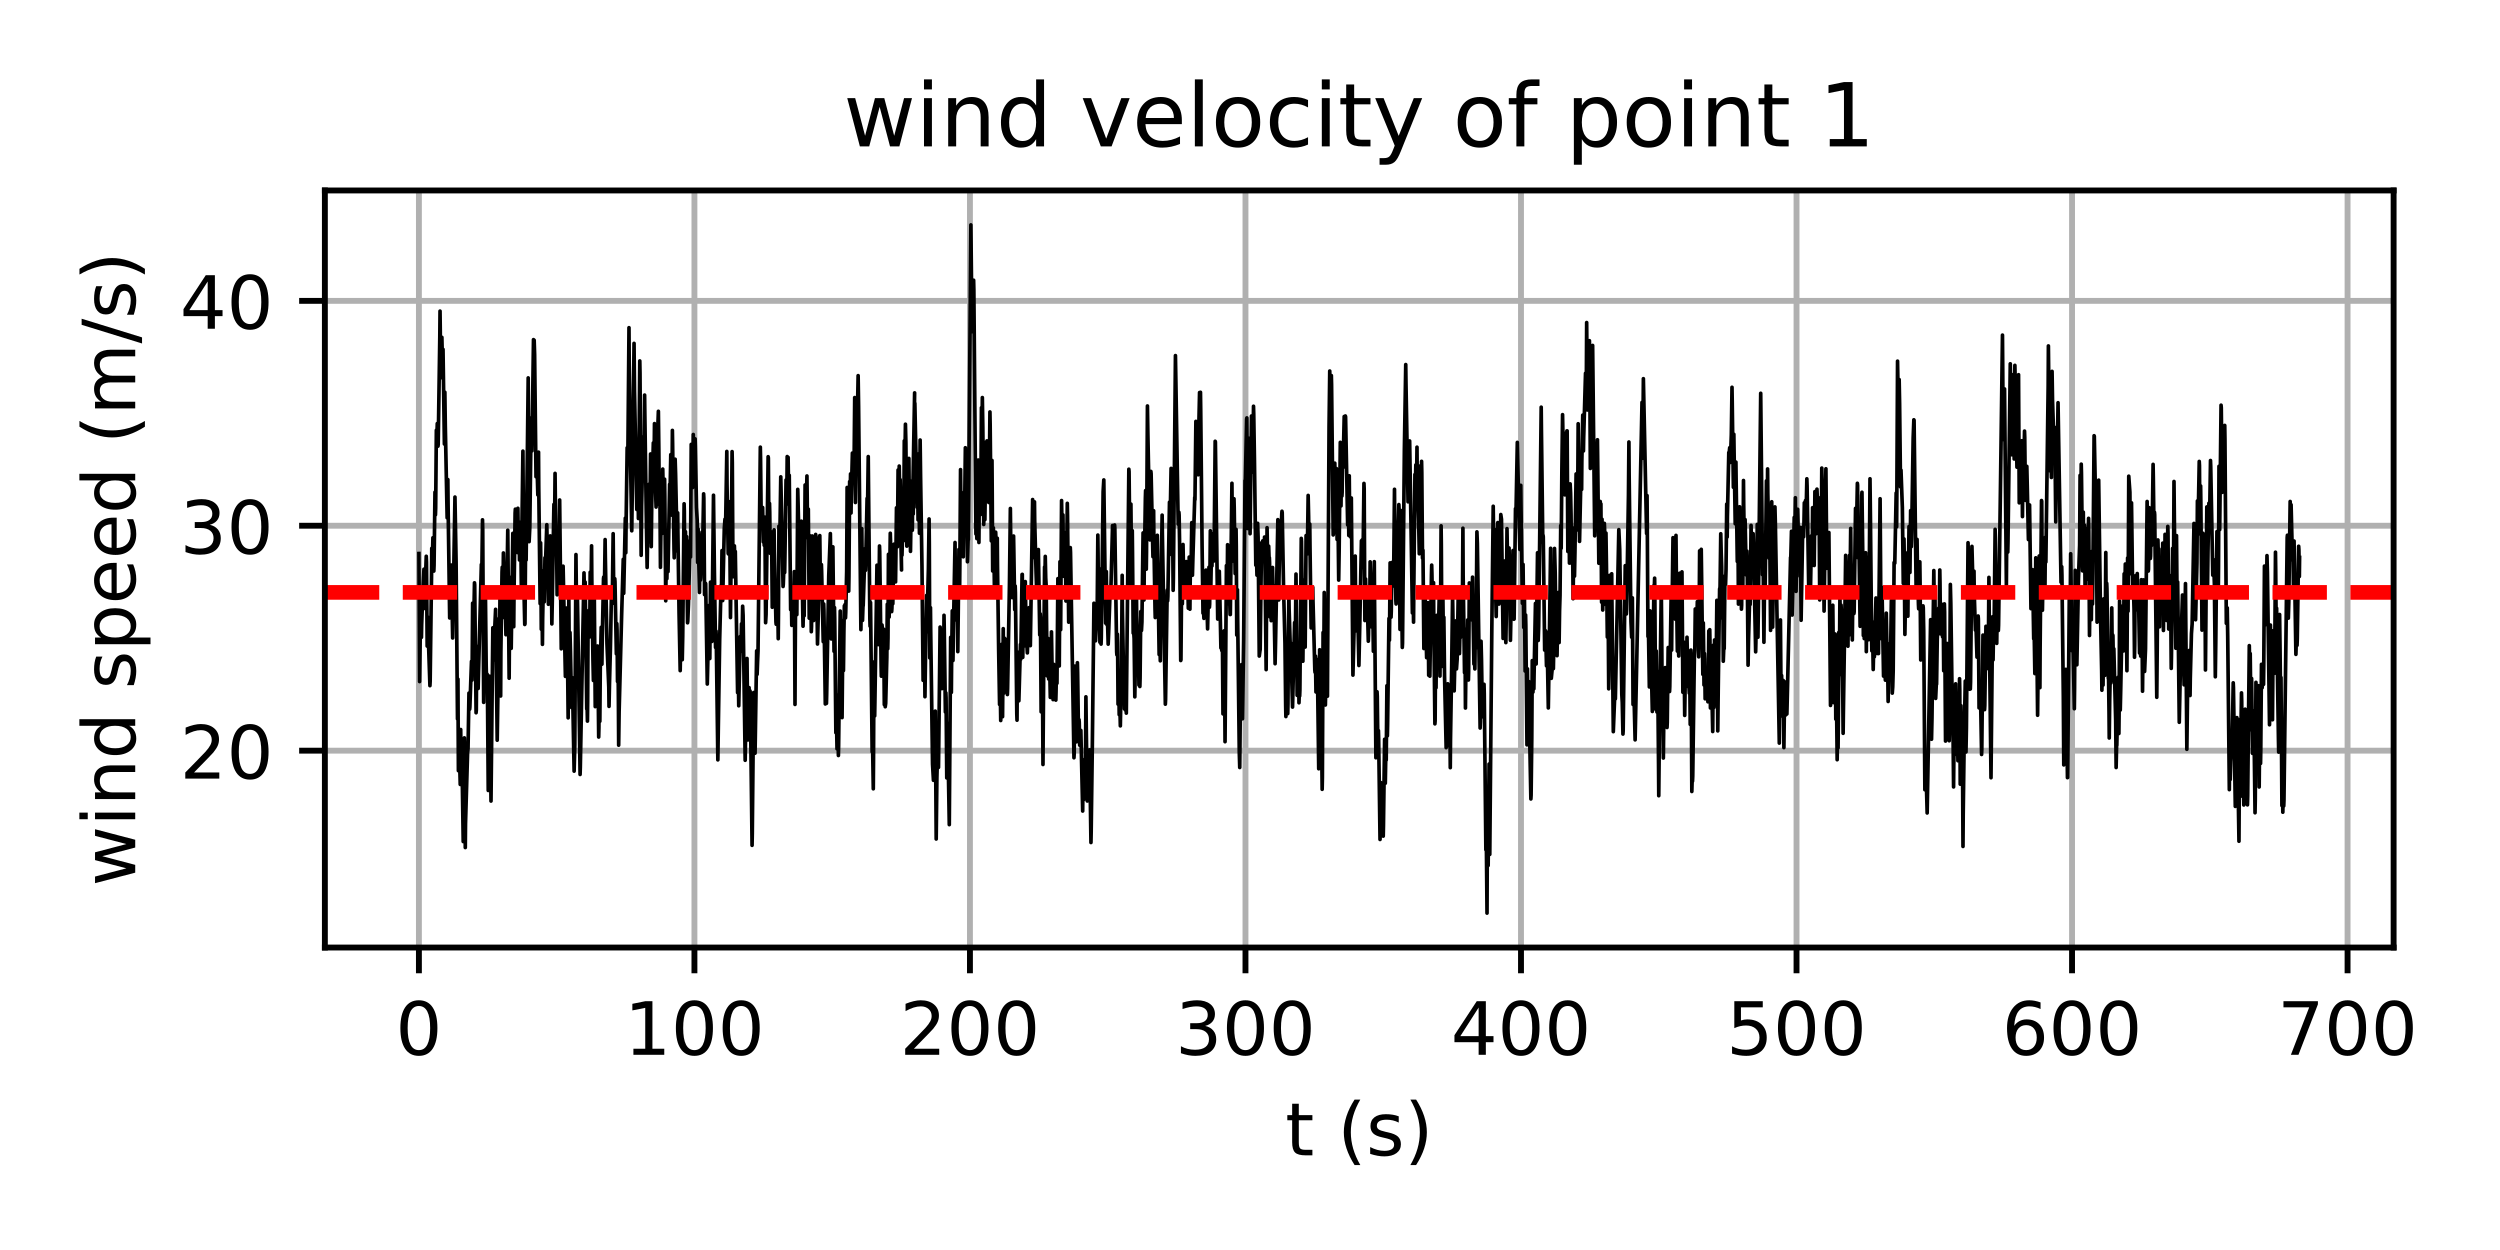 <?xml version="1.0" encoding="utf-8" standalone="no"?>
<!DOCTYPE svg PUBLIC "-//W3C//DTD SVG 1.1//EN"
  "http://www.w3.org/Graphics/SVG/1.1/DTD/svg11.dtd">
<!-- Created with matplotlib (https://matplotlib.org/) -->
<svg height="170.079pt" version="1.1" viewBox="0 0 340.157 170.079" width="340.157pt" xmlns="http://www.w3.org/2000/svg" xmlns:xlink="http://www.w3.org/1999/xlink">
 <defs>
  <style type="text/css">
*{stroke-linecap:butt;stroke-linejoin:round;}
  </style>
 </defs>
 <g id="figure_1">
  <g id="patch_1">
   <path d="M 0 170.079 
L 340.157 170.079 
L 340.157 0 
L 0 0 
z
" style="fill:#ffffff;"/>
  </g>
  <g id="axes_1">
   <g id="patch_2">
    <path d="M 44.203 128.922 
L 325.682 128.922 
L 325.682 25.918 
L 44.203 25.918 
z
" style="fill:#ffffff;"/>
   </g>
   <g id="matplotlib.axis_1">
    <g id="xtick_1">
     <g id="line2d_1">
      <path clip-path="url(#p7b9642a204)" d="M 56.998 128.922 
L 56.998 25.918 
" style="fill:none;stroke:#b0b0b0;stroke-linecap:square;stroke-width:0.8;"/>
     </g>
     <g id="line2d_2">
      <defs>
       <path d="M 0 0 
L 0 3.5 
" id="m3cc485d7a1" style="stroke:#000000;stroke-width:0.8;"/>
      </defs>
      <g>
       <use style="stroke:#000000;stroke-width:0.8;" x="56.998" xlink:href="#m3cc485d7a1" y="128.922"/>
      </g>
     </g>
     <g id="text_1">
      <!-- 0 -->
      <defs>
       <path d="M 31.781 66.406 
Q 24.172 66.406 20.328 58.906 
Q 16.5 51.422 16.5 36.375 
Q 16.5 21.391 20.328 13.891 
Q 24.172 6.391 31.781 6.391 
Q 39.453 6.391 43.281 13.891 
Q 47.125 21.391 47.125 36.375 
Q 47.125 51.422 43.281 58.906 
Q 39.453 66.406 31.781 66.406 
z
M 31.781 74.219 
Q 44.047 74.219 50.516 64.516 
Q 56.984 54.828 56.984 36.375 
Q 56.984 17.969 50.516 8.266 
Q 44.047 -1.422 31.781 -1.422 
Q 19.531 -1.422 13.062 8.266 
Q 6.594 17.969 6.594 36.375 
Q 6.594 54.828 13.062 64.516 
Q 19.531 74.219 31.781 74.219 
z
" id="DejaVuSans-48"/>
      </defs>
      <g transform="translate(53.816 143.521)scale(0.1 -0.1)">
       <use xlink:href="#DejaVuSans-48"/>
      </g>
     </g>
    </g>
    <g id="xtick_2">
     <g id="line2d_3">
      <path clip-path="url(#p7b9642a204)" d="M 94.486 128.922 
L 94.486 25.918 
" style="fill:none;stroke:#b0b0b0;stroke-linecap:square;stroke-width:0.8;"/>
     </g>
     <g id="line2d_4">
      <g>
       <use style="stroke:#000000;stroke-width:0.8;" x="94.486" xlink:href="#m3cc485d7a1" y="128.922"/>
      </g>
     </g>
     <g id="text_2">
      <!-- 100 -->
      <defs>
       <path d="M 12.406 8.297 
L 28.516 8.297 
L 28.516 63.922 
L 10.984 60.406 
L 10.984 69.391 
L 28.422 72.906 
L 38.281 72.906 
L 38.281 8.297 
L 54.391 8.297 
L 54.391 0 
L 12.406 0 
z
" id="DejaVuSans-49"/>
      </defs>
      <g transform="translate(84.942 143.521)scale(0.1 -0.1)">
       <use xlink:href="#DejaVuSans-49"/>
       <use x="63.623" xlink:href="#DejaVuSans-48"/>
       <use x="127.246" xlink:href="#DejaVuSans-48"/>
      </g>
     </g>
    </g>
    <g id="xtick_3">
     <g id="line2d_5">
      <path clip-path="url(#p7b9642a204)" d="M 131.974 128.922 
L 131.974 25.918 
" style="fill:none;stroke:#b0b0b0;stroke-linecap:square;stroke-width:0.8;"/>
     </g>
     <g id="line2d_6">
      <g>
       <use style="stroke:#000000;stroke-width:0.8;" x="131.974" xlink:href="#m3cc485d7a1" y="128.922"/>
      </g>
     </g>
     <g id="text_3">
      <!-- 200 -->
      <defs>
       <path d="M 19.188 8.297 
L 53.609 8.297 
L 53.609 0 
L 7.328 0 
L 7.328 8.297 
Q 12.938 14.109 22.625 23.891 
Q 32.328 33.688 34.812 36.531 
Q 39.547 41.844 41.422 45.531 
Q 43.312 49.219 43.312 52.781 
Q 43.312 58.594 39.234 62.25 
Q 35.156 65.922 28.609 65.922 
Q 23.969 65.922 18.812 64.312 
Q 13.672 62.703 7.812 59.422 
L 7.812 69.391 
Q 13.766 71.781 18.938 73 
Q 24.125 74.219 28.422 74.219 
Q 39.75 74.219 46.484 68.547 
Q 53.219 62.891 53.219 53.422 
Q 53.219 48.922 51.531 44.891 
Q 49.859 40.875 45.406 35.406 
Q 44.188 33.984 37.641 27.219 
Q 31.109 20.453 19.188 8.297 
z
" id="DejaVuSans-50"/>
      </defs>
      <g transform="translate(122.431 143.521)scale(0.1 -0.1)">
       <use xlink:href="#DejaVuSans-50"/>
       <use x="63.623" xlink:href="#DejaVuSans-48"/>
       <use x="127.246" xlink:href="#DejaVuSans-48"/>
      </g>
     </g>
    </g>
    <g id="xtick_4">
     <g id="line2d_7">
      <path clip-path="url(#p7b9642a204)" d="M 169.463 128.922 
L 169.463 25.918 
" style="fill:none;stroke:#b0b0b0;stroke-linecap:square;stroke-width:0.8;"/>
     </g>
     <g id="line2d_8">
      <g>
       <use style="stroke:#000000;stroke-width:0.8;" x="169.463" xlink:href="#m3cc485d7a1" y="128.922"/>
      </g>
     </g>
     <g id="text_4">
      <!-- 300 -->
      <defs>
       <path d="M 40.578 39.312 
Q 47.656 37.797 51.625 33 
Q 55.609 28.219 55.609 21.188 
Q 55.609 10.406 48.188 4.484 
Q 40.766 -1.422 27.094 -1.422 
Q 22.516 -1.422 17.656 -0.516 
Q 12.797 0.391 7.625 2.203 
L 7.625 11.719 
Q 11.719 9.328 16.594 8.109 
Q 21.484 6.891 26.812 6.891 
Q 36.078 6.891 40.938 10.547 
Q 45.797 14.203 45.797 21.188 
Q 45.797 27.641 41.281 31.266 
Q 36.766 34.906 28.719 34.906 
L 20.219 34.906 
L 20.219 43.016 
L 29.109 43.016 
Q 36.375 43.016 40.234 45.922 
Q 44.094 48.828 44.094 54.297 
Q 44.094 59.906 40.109 62.906 
Q 36.141 65.922 28.719 65.922 
Q 24.656 65.922 20.016 65.031 
Q 15.375 64.156 9.812 62.312 
L 9.812 71.094 
Q 15.438 72.656 20.344 73.438 
Q 25.25 74.219 29.594 74.219 
Q 40.828 74.219 47.359 69.109 
Q 53.906 64.016 53.906 55.328 
Q 53.906 49.266 50.438 45.094 
Q 46.969 40.922 40.578 39.312 
z
" id="DejaVuSans-51"/>
      </defs>
      <g transform="translate(159.919 143.521)scale(0.1 -0.1)">
       <use xlink:href="#DejaVuSans-51"/>
       <use x="63.623" xlink:href="#DejaVuSans-48"/>
       <use x="127.246" xlink:href="#DejaVuSans-48"/>
      </g>
     </g>
    </g>
    <g id="xtick_5">
     <g id="line2d_9">
      <path clip-path="url(#p7b9642a204)" d="M 206.951 128.922 
L 206.951 25.918 
" style="fill:none;stroke:#b0b0b0;stroke-linecap:square;stroke-width:0.8;"/>
     </g>
     <g id="line2d_10">
      <g>
       <use style="stroke:#000000;stroke-width:0.8;" x="206.951" xlink:href="#m3cc485d7a1" y="128.922"/>
      </g>
     </g>
     <g id="text_5">
      <!-- 400 -->
      <defs>
       <path d="M 37.797 64.312 
L 12.891 25.391 
L 37.797 25.391 
z
M 35.203 72.906 
L 47.609 72.906 
L 47.609 25.391 
L 58.016 25.391 
L 58.016 17.188 
L 47.609 17.188 
L 47.609 0 
L 37.797 0 
L 37.797 17.188 
L 4.891 17.188 
L 4.891 26.703 
z
" id="DejaVuSans-52"/>
      </defs>
      <g transform="translate(197.407 143.521)scale(0.1 -0.1)">
       <use xlink:href="#DejaVuSans-52"/>
       <use x="63.623" xlink:href="#DejaVuSans-48"/>
       <use x="127.246" xlink:href="#DejaVuSans-48"/>
      </g>
     </g>
    </g>
    <g id="xtick_6">
     <g id="line2d_11">
      <path clip-path="url(#p7b9642a204)" d="M 244.44 128.922 
L 244.44 25.918 
" style="fill:none;stroke:#b0b0b0;stroke-linecap:square;stroke-width:0.8;"/>
     </g>
     <g id="line2d_12">
      <g>
       <use style="stroke:#000000;stroke-width:0.8;" x="244.44" xlink:href="#m3cc485d7a1" y="128.922"/>
      </g>
     </g>
     <g id="text_6">
      <!-- 500 -->
      <defs>
       <path d="M 10.797 72.906 
L 49.516 72.906 
L 49.516 64.594 
L 19.828 64.594 
L 19.828 46.734 
Q 21.969 47.469 24.109 47.828 
Q 26.266 48.188 28.422 48.188 
Q 40.625 48.188 47.75 41.5 
Q 54.891 34.812 54.891 23.391 
Q 54.891 11.625 47.562 5.094 
Q 40.234 -1.422 26.906 -1.422 
Q 22.312 -1.422 17.547 -0.641 
Q 12.797 0.141 7.719 1.703 
L 7.719 11.625 
Q 12.109 9.234 16.797 8.062 
Q 21.484 6.891 26.703 6.891 
Q 35.156 6.891 40.078 11.328 
Q 45.016 15.766 45.016 23.391 
Q 45.016 31 40.078 35.438 
Q 35.156 39.891 26.703 39.891 
Q 22.75 39.891 18.812 39.016 
Q 14.891 38.141 10.797 36.281 
z
" id="DejaVuSans-53"/>
      </defs>
      <g transform="translate(234.896 143.521)scale(0.1 -0.1)">
       <use xlink:href="#DejaVuSans-53"/>
       <use x="63.623" xlink:href="#DejaVuSans-48"/>
       <use x="127.246" xlink:href="#DejaVuSans-48"/>
      </g>
     </g>
    </g>
    <g id="xtick_7">
     <g id="line2d_13">
      <path clip-path="url(#p7b9642a204)" d="M 281.928 128.922 
L 281.928 25.918 
" style="fill:none;stroke:#b0b0b0;stroke-linecap:square;stroke-width:0.8;"/>
     </g>
     <g id="line2d_14">
      <g>
       <use style="stroke:#000000;stroke-width:0.8;" x="281.928" xlink:href="#m3cc485d7a1" y="128.922"/>
      </g>
     </g>
     <g id="text_7">
      <!-- 600 -->
      <defs>
       <path d="M 33.016 40.375 
Q 26.375 40.375 22.484 35.828 
Q 18.609 31.297 18.609 23.391 
Q 18.609 15.531 22.484 10.953 
Q 26.375 6.391 33.016 6.391 
Q 39.656 6.391 43.531 10.953 
Q 47.406 15.531 47.406 23.391 
Q 47.406 31.297 43.531 35.828 
Q 39.656 40.375 33.016 40.375 
z
M 52.594 71.297 
L 52.594 62.312 
Q 48.875 64.062 45.094 64.984 
Q 41.312 65.922 37.594 65.922 
Q 27.828 65.922 22.672 59.328 
Q 17.531 52.734 16.797 39.406 
Q 19.672 43.656 24.016 45.922 
Q 28.375 48.188 33.594 48.188 
Q 44.578 48.188 50.953 41.516 
Q 57.328 34.859 57.328 23.391 
Q 57.328 12.156 50.688 5.359 
Q 44.047 -1.422 33.016 -1.422 
Q 20.359 -1.422 13.672 8.266 
Q 6.984 17.969 6.984 36.375 
Q 6.984 53.656 15.188 63.938 
Q 23.391 74.219 37.203 74.219 
Q 40.922 74.219 44.703 73.484 
Q 48.484 72.75 52.594 71.297 
z
" id="DejaVuSans-54"/>
      </defs>
      <g transform="translate(272.384 143.521)scale(0.1 -0.1)">
       <use xlink:href="#DejaVuSans-54"/>
       <use x="63.623" xlink:href="#DejaVuSans-48"/>
       <use x="127.246" xlink:href="#DejaVuSans-48"/>
      </g>
     </g>
    </g>
    <g id="xtick_8">
     <g id="line2d_15">
      <path clip-path="url(#p7b9642a204)" d="M 319.416 128.922 
L 319.416 25.918 
" style="fill:none;stroke:#b0b0b0;stroke-linecap:square;stroke-width:0.8;"/>
     </g>
     <g id="line2d_16">
      <g>
       <use style="stroke:#000000;stroke-width:0.8;" x="319.416" xlink:href="#m3cc485d7a1" y="128.922"/>
      </g>
     </g>
     <g id="text_8">
      <!-- 700 -->
      <defs>
       <path d="M 8.203 72.906 
L 55.078 72.906 
L 55.078 68.703 
L 28.609 0 
L 18.312 0 
L 43.219 64.594 
L 8.203 64.594 
z
" id="DejaVuSans-55"/>
      </defs>
      <g transform="translate(309.873 143.521)scale(0.1 -0.1)">
       <use xlink:href="#DejaVuSans-55"/>
       <use x="63.623" xlink:href="#DejaVuSans-48"/>
       <use x="127.246" xlink:href="#DejaVuSans-48"/>
      </g>
     </g>
    </g>
    <g id="text_9">
     <!-- t (s) -->
     <defs>
      <path d="M 18.312 70.219 
L 18.312 54.688 
L 36.812 54.688 
L 36.812 47.703 
L 18.312 47.703 
L 18.312 18.016 
Q 18.312 11.328 20.141 9.422 
Q 21.969 7.516 27.594 7.516 
L 36.812 7.516 
L 36.812 0 
L 27.594 0 
Q 17.188 0 13.234 3.875 
Q 9.281 7.766 9.281 18.016 
L 9.281 47.703 
L 2.688 47.703 
L 2.688 54.688 
L 9.281 54.688 
L 9.281 70.219 
z
" id="DejaVuSans-116"/>
      <path id="DejaVuSans-32"/>
      <path d="M 31 75.875 
Q 24.469 64.656 21.281 53.656 
Q 18.109 42.672 18.109 31.391 
Q 18.109 20.125 21.312 9.062 
Q 24.516 -2 31 -13.188 
L 23.188 -13.188 
Q 15.875 -1.703 12.234 9.375 
Q 8.594 20.453 8.594 31.391 
Q 8.594 42.281 12.203 53.312 
Q 15.828 64.359 23.188 75.875 
z
" id="DejaVuSans-40"/>
      <path d="M 44.281 53.078 
L 44.281 44.578 
Q 40.484 46.531 36.375 47.5 
Q 32.281 48.484 27.875 48.484 
Q 21.188 48.484 17.844 46.438 
Q 14.5 44.391 14.5 40.281 
Q 14.5 37.156 16.891 35.375 
Q 19.281 33.594 26.516 31.984 
L 29.594 31.297 
Q 39.156 29.25 43.188 25.516 
Q 47.219 21.781 47.219 15.094 
Q 47.219 7.469 41.188 3.016 
Q 35.156 -1.422 24.609 -1.422 
Q 20.219 -1.422 15.453 -0.562 
Q 10.688 0.297 5.422 2 
L 5.422 11.281 
Q 10.406 8.688 15.234 7.391 
Q 20.062 6.109 24.812 6.109 
Q 31.156 6.109 34.562 8.281 
Q 37.984 10.453 37.984 14.406 
Q 37.984 18.062 35.516 20.016 
Q 33.062 21.969 24.703 23.781 
L 21.578 24.516 
Q 13.234 26.266 9.516 29.906 
Q 5.812 33.547 5.812 39.891 
Q 5.812 47.609 11.281 51.797 
Q 16.75 56 26.812 56 
Q 31.781 56 36.172 55.266 
Q 40.578 54.547 44.281 53.078 
z
" id="DejaVuSans-115"/>
      <path d="M 8.016 75.875 
L 15.828 75.875 
Q 23.141 64.359 26.781 53.312 
Q 30.422 42.281 30.422 31.391 
Q 30.422 20.453 26.781 9.375 
Q 23.141 -1.703 15.828 -13.188 
L 8.016 -13.188 
Q 14.5 -2 17.703 9.062 
Q 20.906 20.125 20.906 31.391 
Q 20.906 42.672 17.703 53.656 
Q 14.5 64.656 8.016 75.875 
z
" id="DejaVuSans-41"/>
     </defs>
     <g transform="translate(174.887 157.199)scale(0.1 -0.1)">
      <use xlink:href="#DejaVuSans-116"/>
      <use x="39.209" xlink:href="#DejaVuSans-32"/>
      <use x="70.996" xlink:href="#DejaVuSans-40"/>
      <use x="110.01" xlink:href="#DejaVuSans-115"/>
      <use x="162.109" xlink:href="#DejaVuSans-41"/>
     </g>
    </g>
   </g>
   <g id="matplotlib.axis_2">
    <g id="ytick_1">
     <g id="line2d_17">
      <path clip-path="url(#p7b9642a204)" d="M 44.203 102.138 
L 325.682 102.138 
" style="fill:none;stroke:#b0b0b0;stroke-linecap:square;stroke-width:0.8;"/>
     </g>
     <g id="line2d_18">
      <defs>
       <path d="M 0 0 
L -3.5 0 
" id="m5a0a5af598" style="stroke:#000000;stroke-width:0.8;"/>
      </defs>
      <g>
       <use style="stroke:#000000;stroke-width:0.8;" x="44.203" xlink:href="#m5a0a5af598" y="102.138"/>
      </g>
     </g>
     <g id="text_10">
      <!-- 20 -->
      <g transform="translate(24.478 105.937)scale(0.1 -0.1)">
       <use xlink:href="#DejaVuSans-50"/>
       <use x="63.623" xlink:href="#DejaVuSans-48"/>
      </g>
     </g>
    </g>
    <g id="ytick_2">
     <g id="line2d_19">
      <path clip-path="url(#p7b9642a204)" d="M 44.203 71.536 
L 325.682 71.536 
" style="fill:none;stroke:#b0b0b0;stroke-linecap:square;stroke-width:0.8;"/>
     </g>
     <g id="line2d_20">
      <g>
       <use style="stroke:#000000;stroke-width:0.8;" x="44.203" xlink:href="#m5a0a5af598" y="71.536"/>
      </g>
     </g>
     <g id="text_11">
      <!-- 30 -->
      <g transform="translate(24.478 75.335)scale(0.1 -0.1)">
       <use xlink:href="#DejaVuSans-51"/>
       <use x="63.623" xlink:href="#DejaVuSans-48"/>
      </g>
     </g>
    </g>
    <g id="ytick_3">
     <g id="line2d_21">
      <path clip-path="url(#p7b9642a204)" d="M 44.203 40.934 
L 325.682 40.934 
" style="fill:none;stroke:#b0b0b0;stroke-linecap:square;stroke-width:0.8;"/>
     </g>
     <g id="line2d_22">
      <g>
       <use style="stroke:#000000;stroke-width:0.8;" x="44.203" xlink:href="#m5a0a5af598" y="40.934"/>
      </g>
     </g>
     <g id="text_12">
      <!-- 40 -->
      <g transform="translate(24.478 44.733)scale(0.1 -0.1)">
       <use xlink:href="#DejaVuSans-52"/>
       <use x="63.623" xlink:href="#DejaVuSans-48"/>
      </g>
     </g>
    </g>
    <g id="text_13">
     <!-- wind speed (m/s) -->
     <defs>
      <path d="M 4.203 54.688 
L 13.188 54.688 
L 24.422 12.016 
L 35.594 54.688 
L 46.188 54.688 
L 57.422 12.016 
L 68.609 54.688 
L 77.594 54.688 
L 63.281 0 
L 52.688 0 
L 40.922 44.828 
L 29.109 0 
L 18.5 0 
z
" id="DejaVuSans-119"/>
      <path d="M 9.422 54.688 
L 18.406 54.688 
L 18.406 0 
L 9.422 0 
z
M 9.422 75.984 
L 18.406 75.984 
L 18.406 64.594 
L 9.422 64.594 
z
" id="DejaVuSans-105"/>
      <path d="M 54.891 33.016 
L 54.891 0 
L 45.906 0 
L 45.906 32.719 
Q 45.906 40.484 42.875 44.328 
Q 39.844 48.188 33.797 48.188 
Q 26.516 48.188 22.312 43.547 
Q 18.109 38.922 18.109 30.906 
L 18.109 0 
L 9.078 0 
L 9.078 54.688 
L 18.109 54.688 
L 18.109 46.188 
Q 21.344 51.125 25.703 53.562 
Q 30.078 56 35.797 56 
Q 45.219 56 50.047 50.172 
Q 54.891 44.344 54.891 33.016 
z
" id="DejaVuSans-110"/>
      <path d="M 45.406 46.391 
L 45.406 75.984 
L 54.391 75.984 
L 54.391 0 
L 45.406 0 
L 45.406 8.203 
Q 42.578 3.328 38.25 0.953 
Q 33.938 -1.422 27.875 -1.422 
Q 17.969 -1.422 11.734 6.484 
Q 5.516 14.406 5.516 27.297 
Q 5.516 40.188 11.734 48.094 
Q 17.969 56 27.875 56 
Q 33.938 56 38.25 53.625 
Q 42.578 51.266 45.406 46.391 
z
M 14.797 27.297 
Q 14.797 17.391 18.875 11.75 
Q 22.953 6.109 30.078 6.109 
Q 37.203 6.109 41.297 11.75 
Q 45.406 17.391 45.406 27.297 
Q 45.406 37.203 41.297 42.844 
Q 37.203 48.484 30.078 48.484 
Q 22.953 48.484 18.875 42.844 
Q 14.797 37.203 14.797 27.297 
z
" id="DejaVuSans-100"/>
      <path d="M 18.109 8.203 
L 18.109 -20.797 
L 9.078 -20.797 
L 9.078 54.688 
L 18.109 54.688 
L 18.109 46.391 
Q 20.953 51.266 25.266 53.625 
Q 29.594 56 35.594 56 
Q 45.562 56 51.781 48.094 
Q 58.016 40.188 58.016 27.297 
Q 58.016 14.406 51.781 6.484 
Q 45.562 -1.422 35.594 -1.422 
Q 29.594 -1.422 25.266 0.953 
Q 20.953 3.328 18.109 8.203 
z
M 48.688 27.297 
Q 48.688 37.203 44.609 42.844 
Q 40.531 48.484 33.406 48.484 
Q 26.266 48.484 22.188 42.844 
Q 18.109 37.203 18.109 27.297 
Q 18.109 17.391 22.188 11.75 
Q 26.266 6.109 33.406 6.109 
Q 40.531 6.109 44.609 11.75 
Q 48.688 17.391 48.688 27.297 
z
" id="DejaVuSans-112"/>
      <path d="M 56.203 29.594 
L 56.203 25.203 
L 14.891 25.203 
Q 15.484 15.922 20.484 11.062 
Q 25.484 6.203 34.422 6.203 
Q 39.594 6.203 44.453 7.469 
Q 49.312 8.734 54.109 11.281 
L 54.109 2.781 
Q 49.266 0.734 44.188 -0.344 
Q 39.109 -1.422 33.891 -1.422 
Q 20.797 -1.422 13.156 6.188 
Q 5.516 13.812 5.516 26.812 
Q 5.516 40.234 12.766 48.109 
Q 20.016 56 32.328 56 
Q 43.359 56 49.781 48.891 
Q 56.203 41.797 56.203 29.594 
z
M 47.219 32.234 
Q 47.125 39.594 43.094 43.984 
Q 39.062 48.391 32.422 48.391 
Q 24.906 48.391 20.391 44.141 
Q 15.875 39.891 15.188 32.172 
z
" id="DejaVuSans-101"/>
      <path d="M 52 44.188 
Q 55.375 50.25 60.062 53.125 
Q 64.75 56 71.094 56 
Q 79.641 56 84.281 50.016 
Q 88.922 44.047 88.922 33.016 
L 88.922 0 
L 79.891 0 
L 79.891 32.719 
Q 79.891 40.578 77.094 44.375 
Q 74.312 48.188 68.609 48.188 
Q 61.625 48.188 57.562 43.547 
Q 53.516 38.922 53.516 30.906 
L 53.516 0 
L 44.484 0 
L 44.484 32.719 
Q 44.484 40.625 41.703 44.406 
Q 38.922 48.188 33.109 48.188 
Q 26.219 48.188 22.156 43.531 
Q 18.109 38.875 18.109 30.906 
L 18.109 0 
L 9.078 0 
L 9.078 54.688 
L 18.109 54.688 
L 18.109 46.188 
Q 21.188 51.219 25.484 53.609 
Q 29.781 56 35.688 56 
Q 41.656 56 45.828 52.969 
Q 50 49.953 52 44.188 
z
" id="DejaVuSans-109"/>
      <path d="M 25.391 72.906 
L 33.688 72.906 
L 8.297 -9.281 
L 0 -9.281 
z
" id="DejaVuSans-47"/>
     </defs>
     <g transform="translate(18.398 120.587)rotate(-90)scale(0.1 -0.1)">
      <use xlink:href="#DejaVuSans-119"/>
      <use x="81.787" xlink:href="#DejaVuSans-105"/>
      <use x="109.57" xlink:href="#DejaVuSans-110"/>
      <use x="172.949" xlink:href="#DejaVuSans-100"/>
      <use x="236.426" xlink:href="#DejaVuSans-32"/>
      <use x="268.213" xlink:href="#DejaVuSans-115"/>
      <use x="320.312" xlink:href="#DejaVuSans-112"/>
      <use x="383.789" xlink:href="#DejaVuSans-101"/>
      <use x="445.312" xlink:href="#DejaVuSans-101"/>
      <use x="506.836" xlink:href="#DejaVuSans-100"/>
      <use x="570.312" xlink:href="#DejaVuSans-32"/>
      <use x="602.1" xlink:href="#DejaVuSans-40"/>
      <use x="641.113" xlink:href="#DejaVuSans-109"/>
      <use x="738.525" xlink:href="#DejaVuSans-47"/>
      <use x="772.217" xlink:href="#DejaVuSans-115"/>
      <use x="824.316" xlink:href="#DejaVuSans-41"/>
     </g>
    </g>
   </g>
   <g id="line2d_23">
    <path clip-path="url(#p7b9642a204)" d="M 56.998 75.315 
L 57.091 92.736 
L 57.154 88.208 
L 57.216 83.713 
L 57.279 85.055 
L 57.341 86.718 
L 57.372 85.02 
L 57.529 80.512 
L 57.685 77.445 
L 57.779 82.79 
L 57.841 80.101 
L 57.997 75.688 
L 58.029 76.519 
L 58.122 87.91 
L 58.185 83.94 
L 58.497 93.294 
L 58.528 92.698 
L 58.716 78.301 
L 58.747 74.601 
L 58.841 75.588 
L 58.903 73.167 
L 58.934 74.426 
L 59.028 77.702 
L 59.059 76.927 
L 59.184 66.963 
L 59.216 68.499 
L 59.247 70.055 
L 59.278 69.124 
L 59.372 58.531 
L 59.466 58.645 
L 59.497 57.626 
L 59.528 58.45 
L 59.591 60.706 
L 59.622 60.463 
L 59.84 45.836 
L 59.872 42.331 
L 59.903 44.798 
L 59.965 51.404 
L 60.028 50.917 
L 60.059 51.18 
L 60.122 45.898 
L 60.153 47.245 
L 60.215 51.204 
L 60.247 48.133 
L 60.278 47.532 
L 60.465 60.416 
L 60.497 57.848 
L 60.528 53.362 
L 60.59 57.905 
L 60.84 70.456 
L 60.871 69.786 
L 60.934 65.249 
L 60.965 68.489 
L 61.153 81.867 
L 61.184 84.082 
L 61.215 82.598 
L 61.371 76.986 
L 61.402 76.883 
L 61.59 86.806 
L 61.652 82.948 
L 61.902 67.631 
L 62.059 76.531 
L 62.246 97.822 
L 62.308 92.402 
L 62.34 99.227 
L 62.371 104.863 
L 62.433 99.573 
L 62.621 106.733 
L 62.683 99.259 
L 62.746 104.658 
L 62.777 104.154 
L 62.808 101.037 
L 62.84 102.325 
L 63.027 114.505 
L 63.183 100.397 
L 63.214 101.548 
L 63.308 115.32 
L 63.339 112.093 
L 63.621 102.384 
L 63.683 101.809 
L 63.808 94.304 
L 63.87 95.775 
L 63.902 96.499 
L 63.933 96.201 
L 64.152 89.979 
L 64.214 92.543 
L 64.245 90.497 
L 64.308 82.068 
L 64.37 87.76 
L 64.402 87.576 
L 64.558 79.301 
L 64.589 79.582 
L 64.776 96.979 
L 64.808 96.613 
L 64.87 87.955 
L 64.933 89.764 
L 65.058 93.675 
L 65.089 92.221 
L 65.495 76.806 
L 65.526 77.544 
L 65.557 78.13 
L 65.651 70.728 
L 65.682 72.03 
L 65.807 95.566 
L 65.87 91.192 
L 66.057 81.55 
L 66.151 90.572 
L 66.213 93.198 
L 66.276 91.717 
L 66.307 91.946 
L 66.432 107.553 
L 66.495 101.583 
L 66.588 91.999 
L 66.62 93.512 
L 66.807 108.994 
L 67.057 85.414 
L 67.119 89.845 
L 67.432 82.904 
L 67.651 100.714 
L 67.9 84.171 
L 67.963 88.494 
L 67.994 84.916 
L 68.025 81.333 
L 68.057 84.771 
L 68.119 94.7 
L 68.15 88.712 
L 68.307 77.838 
L 68.338 77.176 
L 68.4 84.037 
L 68.432 81.137 
L 68.494 75.237 
L 68.557 78.185 
L 68.619 81.047 
L 68.65 79.674 
L 68.681 78.468 
L 68.713 80.261 
L 68.838 86.363 
L 68.869 86.296 
L 69.088 72.14 
L 69.275 92.282 
L 69.369 78.556 
L 69.431 84.173 
L 69.556 88.215 
L 69.587 86.007 
L 69.775 72.568 
L 69.806 72.715 
L 69.9 85.271 
L 69.931 81.535 
L 70.087 69.813 
L 70.119 69.279 
L 70.275 74.319 
L 70.337 71.343 
L 70.368 73.321 
L 70.4 75.179 
L 70.431 72.821 
L 70.462 69.158 
L 70.525 74.239 
L 70.556 75.192 
L 70.618 71.023 
L 70.65 73.93 
L 70.681 76.193 
L 70.743 74.065 
L 70.806 74.879 
L 70.837 73.369 
L 70.868 74.117 
L 70.931 79.566 
L 70.962 75.806 
L 71.149 61.382 
L 71.274 79.543 
L 71.399 84.969 
L 71.431 84.88 
L 71.524 72.634 
L 71.587 76.202 
L 71.868 51.418 
L 71.993 73.698 
L 72.087 71.726 
L 72.274 56.857 
L 72.305 57.862 
L 72.368 61.355 
L 72.399 59.548 
L 72.587 46.212 
L 72.68 46.294 
L 72.743 48.266 
L 72.93 64.866 
L 73.024 61.803 
L 73.18 67.34 
L 73.211 65.715 
L 73.274 61.519 
L 73.305 66.336 
L 73.492 82.13 
L 73.555 73.861 
L 73.586 76.527 
L 73.649 85.617 
L 73.68 81.497 
L 73.711 78.291 
L 73.742 81.349 
L 73.805 87.674 
L 73.836 84.175 
L 73.961 77.654 
L 73.992 78.163 
L 74.055 81.892 
L 74.086 79.178 
L 74.149 75.886 
L 74.211 77.067 
L 74.398 71.392 
L 74.617 82.219 
L 74.648 79.79 
L 74.711 73.913 
L 74.773 77.968 
L 74.805 78.156 
L 74.867 72.917 
L 74.93 75.366 
L 74.992 74.607 
L 75.086 84.893 
L 75.148 81.683 
L 75.273 73.923 
L 75.367 68.625 
L 75.398 69.495 
L 75.429 71.708 
L 75.461 71.007 
L 75.523 64.41 
L 75.554 67.453 
L 75.617 75.393 
L 75.679 72.275 
L 75.711 72.438 
L 75.804 80.93 
L 75.867 78.831 
L 75.96 79.112 
L 76.148 68.03 
L 76.367 88.279 
L 76.46 77.115 
L 76.585 77.176 
L 76.617 77.036 
L 76.929 92.032 
L 76.96 91.114 
L 77.054 82.732 
L 77.085 84.027 
L 77.21 88.659 
L 77.304 97.673 
L 77.335 92.47 
L 77.398 81.17 
L 77.429 86.071 
L 77.491 94.199 
L 77.522 89.843 
L 77.554 86.058 
L 77.616 88.467 
L 77.772 96.269 
L 77.835 94.178 
L 77.866 92.208 
L 77.929 94.971 
L 78.116 104.925 
L 78.21 101.34 
L 78.366 75.455 
L 78.428 81.36 
L 78.491 86.205 
L 78.522 83.757 
L 78.553 80.663 
L 78.616 84.235 
L 78.928 105.376 
L 78.96 104.385 
L 79.459 77.948 
L 79.553 81.802 
L 79.584 79.906 
L 79.616 79.204 
L 79.834 96.461 
L 79.866 95.845 
L 79.897 96.752 
L 79.928 98.116 
L 79.959 95.299 
L 80.022 83.141 
L 80.084 86.368 
L 80.147 83.036 
L 80.178 83.925 
L 80.209 86.673 
L 80.24 85.988 
L 80.303 77.858 
L 80.365 81.605 
L 80.397 81.671 
L 80.49 74.269 
L 80.522 78.7 
L 80.678 89.768 
L 80.74 92.59 
L 80.771 91.975 
L 80.865 81.444 
L 80.928 88.944 
L 80.99 96.148 
L 81.021 91.216 
L 81.053 88.573 
L 81.115 91.173 
L 81.146 91.456 
L 81.209 96.014 
L 81.24 95.198 
L 81.303 87.897 
L 81.365 91.659 
L 81.459 100.284 
L 81.49 98.994 
L 81.552 89.624 
L 81.584 93.18 
L 81.615 98.145 
L 81.677 90.897 
L 81.802 85.35 
L 81.896 90.376 
L 81.927 88.034 
L 82.115 78.722 
L 82.146 78.505 
L 82.177 78.759 
L 82.24 80.138 
L 82.333 73.416 
L 82.365 75.826 
L 82.583 87.562 
L 82.833 93.502 
L 82.865 96.113 
L 82.927 93.07 
L 83.052 88.274 
L 83.208 80.119 
L 83.302 82.085 
L 83.427 72.615 
L 83.458 75.883 
L 83.521 82.086 
L 83.583 80.192 
L 83.646 78.738 
L 83.677 79.156 
L 83.864 88.962 
L 83.896 87.066 
L 83.927 84.851 
L 83.958 85.789 
L 84.02 92.732 
L 84.083 88.137 
L 84.145 96.056 
L 84.177 101.392 
L 84.239 96.844 
L 84.583 83.643 
L 84.801 76.102 
L 84.833 77.797 
L 84.864 80.729 
L 84.926 77.743 
L 85.083 70.496 
L 85.114 73.662 
L 85.145 75.209 
L 85.176 72.064 
L 85.333 60.92 
L 85.395 62.823 
L 85.426 62.17 
L 85.582 44.587 
L 85.614 49.667 
L 85.77 61.606 
L 85.957 72.222 
L 86.02 67.671 
L 86.27 46.721 
L 86.332 53.229 
L 86.488 61.008 
L 86.645 69.324 
L 86.676 68.648 
L 86.738 60.277 
L 86.801 65.048 
L 86.863 70.552 
L 86.895 67.037 
L 87.051 49.108 
L 87.082 50.75 
L 87.238 75.557 
L 87.301 68.797 
L 87.457 61.707 
L 87.519 59.429 
L 87.551 59.827 
L 87.613 63.022 
L 87.644 60.966 
L 87.707 53.755 
L 87.738 56.27 
L 87.926 69.512 
L 88.05 77.216 
L 88.082 75.281 
L 88.144 70.629 
L 88.175 72.515 
L 88.207 73.776 
L 88.238 72.096 
L 88.332 65.869 
L 88.394 67.451 
L 88.425 68.63 
L 88.457 67.292 
L 88.519 61.77 
L 88.55 65.279 
L 88.613 74.378 
L 88.675 68.64 
L 88.894 60.26 
L 88.925 60.67 
L 88.988 63.952 
L 89.019 60.728 
L 89.05 57.637 
L 89.081 59.558 
L 89.238 68.066 
L 89.269 68.99 
L 89.363 58.393 
L 89.456 59.434 
L 89.581 55.961 
L 89.644 61.217 
L 89.706 68.676 
L 89.769 64.506 
L 89.862 77.192 
L 89.925 72.25 
L 89.987 68.051 
L 90.019 69.246 
L 90.081 72.59 
L 90.112 70.617 
L 90.175 63.823 
L 90.237 66.896 
L 90.269 67.622 
L 90.331 67.196 
L 90.362 67.196 
L 90.425 65.2 
L 90.456 67.474 
L 90.581 81.748 
L 90.612 79.098 
L 90.675 73.691 
L 90.706 76.156 
L 90.737 78.738 
L 90.768 76.996 
L 90.831 72.206 
L 90.862 75.632 
L 90.893 77.774 
L 90.925 75.783 
L 91.112 65.89 
L 91.143 66.997 
L 91.175 66.758 
L 91.268 61.856 
L 91.299 61.976 
L 91.393 70.089 
L 91.424 67.069 
L 91.487 58.561 
L 91.518 60.34 
L 91.706 74.629 
L 91.737 75.897 
L 91.768 74.105 
L 91.862 62.48 
L 91.924 64.479 
L 92.112 73.279 
L 92.143 74.985 
L 92.174 72.564 
L 92.205 69.78 
L 92.237 72.541 
L 92.393 83.389 
L 92.549 91.25 
L 92.737 80.687 
L 92.799 86.48 
L 92.83 89.761 
L 92.893 86.59 
L 93.08 68.548 
L 93.111 69.529 
L 93.174 77.393 
L 93.236 72.652 
L 93.268 72.342 
L 93.33 79.691 
L 93.361 77.312 
L 93.424 73.013 
L 93.455 77.392 
L 93.549 84.74 
L 93.58 84.513 
L 93.674 82.265 
L 93.892 73.558 
L 93.955 75.791 
L 94.049 60.465 
L 94.142 63.435 
L 94.174 63.568 
L 94.236 66.337 
L 94.267 64.506 
L 94.33 59.12 
L 94.361 61.197 
L 94.517 64.368 
L 94.58 59.713 
L 94.611 60.734 
L 94.767 69.034 
L 94.861 70.744 
L 94.923 76.525 
L 94.955 74.08 
L 94.986 71.984 
L 95.017 73.693 
L 95.173 80.609 
L 95.236 75.044 
L 95.298 78.943 
L 95.329 78.624 
L 95.486 72.838 
L 95.517 72.391 
L 95.579 76.593 
L 95.611 73.987 
L 95.736 67.195 
L 95.767 67.779 
L 95.861 80.909 
L 95.923 80.701 
L 95.954 80.758 
L 95.986 79.358 
L 96.017 79.425 
L 96.235 93.071 
L 96.485 82.371 
L 96.579 89.602 
L 96.61 86.065 
L 96.673 79.205 
L 96.704 83.184 
L 96.829 87.197 
L 96.86 87.274 
L 97.079 67.382 
L 97.204 77.798 
L 97.36 88.098 
L 97.391 87.574 
L 97.423 85.865 
L 97.454 86.704 
L 97.672 103.39 
L 97.735 99.072 
L 97.922 86.985 
L 98.11 79.662 
L 98.141 80.302 
L 98.172 79.965 
L 98.235 74.913 
L 98.266 75.719 
L 98.329 81.717 
L 98.36 80.262 
L 98.547 71.959 
L 98.641 70.64 
L 98.672 71.131 
L 98.703 71.697 
L 98.735 71.077 
L 98.891 61.425 
L 98.922 65.954 
L 99.078 75.309 
L 99.11 75.37 
L 99.172 68.251 
L 99.235 72.618 
L 99.266 73.055 
L 99.297 72.717 
L 99.391 84.03 
L 99.453 78.197 
L 99.609 61.446 
L 99.641 62.961 
L 99.734 78.48 
L 99.797 75.472 
L 99.859 77.867 
L 99.891 76.469 
L 99.922 74.272 
L 99.984 76.052 
L 100.047 75.034 
L 100.359 94.242 
L 100.39 93.109 
L 100.453 90.713 
L 100.484 93.703 
L 100.515 96.032 
L 100.547 94.541 
L 100.703 86.921 
L 100.734 86.59 
L 100.797 88.643 
L 100.828 87.452 
L 100.89 84.877 
L 100.921 85.779 
L 100.953 86.638 
L 100.984 85.914 
L 101.046 82.481 
L 101.109 83.746 
L 101.39 103.446 
L 101.484 97.442 
L 101.546 96.202 
L 101.64 89.595 
L 101.671 92.644 
L 101.765 100.682 
L 101.796 100.02 
L 101.921 93.559 
L 101.984 96.192 
L 102.046 93.993 
L 102.077 94.209 
L 102.327 115.019 
L 102.359 113.444 
L 102.546 94.225 
L 102.577 94.717 
L 102.733 102.484 
L 102.765 100.624 
L 102.952 88.555 
L 102.983 90.105 
L 103.015 91.757 
L 103.077 90.055 
L 103.14 88.559 
L 103.452 60.841 
L 103.483 62.31 
L 103.577 71.303 
L 103.639 69.599 
L 103.702 70.688 
L 103.733 69.434 
L 103.764 69.051 
L 103.858 73.743 
L 103.889 71.448 
L 103.921 70.343 
L 103.952 72.235 
L 103.983 74.205 
L 104.014 72.966 
L 104.046 70.36 
L 104.077 71.242 
L 104.17 84.726 
L 104.233 83.615 
L 104.514 62.14 
L 104.545 62.317 
L 104.639 74.851 
L 104.67 71.647 
L 104.702 68.498 
L 104.733 69.703 
L 104.795 75.283 
L 104.889 75.262 
L 104.983 72.376 
L 105.076 82.626 
L 105.108 79.732 
L 105.139 76.67 
L 105.201 80.604 
L 105.233 81.084 
L 105.326 72.089 
L 105.358 74.984 
L 105.576 84.622 
L 105.608 84.938 
L 105.639 84.322 
L 105.67 83.003 
L 105.732 84.232 
L 105.764 83.854 
L 105.826 81.101 
L 105.857 84.409 
L 105.889 86.902 
L 105.92 83.575 
L 105.982 71.592 
L 106.045 73.539 
L 106.076 74.202 
L 106.107 73.222 
L 106.232 64.883 
L 106.264 66.2 
L 106.545 79.799 
L 106.576 79.496 
L 106.638 77.829 
L 106.701 74.163 
L 106.732 75.847 
L 106.763 77.898 
L 106.795 76.06 
L 106.951 65.305 
L 107.045 68.601 
L 107.107 62.121 
L 107.17 64.816 
L 107.232 62.228 
L 107.263 64.336 
L 107.295 68.034 
L 107.357 64.681 
L 107.388 64.668 
L 107.576 82.949 
L 107.607 82.982 
L 107.669 80.134 
L 107.701 82.817 
L 107.732 85.092 
L 107.794 81.836 
L 107.919 79.984 
L 107.982 83.039 
L 108.013 81.761 
L 108.076 77.774 
L 108.169 95.848 
L 108.2 89.077 
L 108.263 79.36 
L 108.325 82.725 
L 108.357 82.555 
L 108.388 82.993 
L 108.419 83.629 
L 108.544 66.583 
L 108.669 71.769 
L 108.763 80.132 
L 108.794 77.55 
L 108.825 75.396 
L 108.857 76.161 
L 108.919 80.291 
L 108.95 78.468 
L 109.044 70.914 
L 109.075 74.024 
L 109.231 83.554 
L 109.263 85.203 
L 109.325 82.805 
L 109.356 81.959 
L 109.388 83.516 
L 109.419 83.784 
L 109.544 65.985 
L 109.606 67.789 
L 109.638 67.49 
L 109.669 68.096 
L 109.7 68.653 
L 109.731 67.427 
L 109.794 64.761 
L 109.825 67.285 
L 109.887 73.177 
L 109.95 69.889 
L 109.981 69.269 
L 110.106 84.113 
L 110.137 80.786 
L 110.231 72.911 
L 110.262 74.206 
L 110.387 85.951 
L 110.419 85.242 
L 110.512 72.927 
L 110.606 73.262 
L 110.637 73.693 
L 110.7 84.432 
L 110.762 78.485 
L 110.793 73.654 
L 110.856 76.469 
L 110.887 76.407 
L 110.981 72.715 
L 111.043 73.096 
L 111.231 87.627 
L 111.325 84.132 
L 111.543 72.875 
L 111.574 75.333 
L 111.637 81.519 
L 111.699 78.153 
L 111.762 76.822 
L 111.793 77.721 
L 112.012 87.31 
L 112.074 82.176 
L 112.106 83.057 
L 112.293 95.784 
L 112.324 95.694 
L 112.387 94.473 
L 112.418 95.174 
L 112.449 95.702 
L 112.48 94.508 
L 112.762 78.352 
L 112.98 72.601 
L 113.011 74.761 
L 113.105 86.937 
L 113.168 86.058 
L 113.199 86.384 
L 113.261 79.828 
L 113.324 74.404 
L 113.355 77.532 
L 113.48 88.622 
L 113.511 86.104 
L 113.543 82.665 
L 113.574 84.162 
L 113.73 99.697 
L 113.761 99.332 
L 113.824 96.999 
L 113.855 100.152 
L 113.886 101.884 
L 113.917 98.724 
L 113.949 94.573 
L 114.011 99.235 
L 114.074 102.795 
L 114.105 101.462 
L 114.324 83.143 
L 114.355 87.37 
L 114.417 95.384 
L 114.48 91.636 
L 114.574 97.639 
L 114.605 94.342 
L 114.698 84.424 
L 114.73 87.737 
L 114.761 91.244 
L 114.823 85.867 
L 114.886 82.43 
L 114.948 82.796 
L 114.98 82.255 
L 115.011 83.163 
L 115.042 84.069 
L 115.073 83.352 
L 115.198 77.771 
L 115.261 66.325 
L 115.323 70.981 
L 115.479 80.43 
L 115.511 78.426 
L 115.604 65.525 
L 115.667 67.754 
L 115.729 64.478 
L 115.761 67.557 
L 115.792 69.801 
L 115.823 67.761 
L 115.979 61.646 
L 116.011 61.689 
L 116.073 63.629 
L 116.104 62.616 
L 116.136 62.204 
L 116.198 64.382 
L 116.292 54.095 
L 116.323 58.51 
L 116.385 68.374 
L 116.417 65.027 
L 116.479 59.057 
L 116.542 62.611 
L 116.76 51.111 
L 116.823 55.258 
L 117.135 85.671 
L 117.198 80.96 
L 117.26 71.927 
L 117.291 75.139 
L 117.354 84.412 
L 117.416 82.555 
L 117.448 82.381 
L 117.698 74.651 
L 117.76 77.601 
L 117.791 76.671 
L 117.979 67.807 
L 118.041 69.096 
L 118.135 62.123 
L 118.166 65.323 
L 118.354 84.193 
L 118.385 85.202 
L 118.416 82.769 
L 118.447 81.982 
L 118.666 102.312 
L 118.697 101.75 
L 118.728 101.515 
L 118.822 107.326 
L 118.853 103.419 
L 118.916 90.068 
L 118.978 95.036 
L 119.01 97.41 
L 119.041 95.558 
L 119.322 76.903 
L 119.385 78.097 
L 119.447 80.108 
L 119.509 87.708 
L 119.572 83.195 
L 119.666 74.289 
L 119.697 75.056 
L 119.884 90.501 
L 119.916 92.005 
L 119.947 88.811 
L 120.009 85.036 
L 120.072 85.639 
L 120.166 89.659 
L 120.197 86.568 
L 120.228 85.61 
L 120.322 95.877 
L 120.384 93.738 
L 120.447 96.162 
L 120.509 95.702 
L 120.665 89.445 
L 120.728 82.214 
L 120.759 84.134 
L 120.79 88.271 
L 120.822 86.806 
L 120.884 75.422 
L 120.947 83.392 
L 120.978 83.961 
L 121.134 72.555 
L 121.165 73.549 
L 121.321 83.218 
L 121.353 82.799 
L 121.415 80.808 
L 121.446 82.129 
L 121.478 82.146 
L 121.634 74.045 
L 121.665 75.575 
L 121.696 77.125 
L 121.728 76.367 
L 121.759 74.344 
L 121.79 74.587 
L 121.853 79.177 
L 121.884 76.749 
L 121.977 69.093 
L 122.009 69.91 
L 122.102 74.401 
L 122.134 70.743 
L 122.196 63.943 
L 122.227 66.361 
L 122.259 68.613 
L 122.29 67.229 
L 122.352 63.415 
L 122.384 65.383 
L 122.665 77.553 
L 122.477 65.248 
L 122.727 75.546 
L 122.883 69.651 
L 122.915 71.57 
L 122.946 73.572 
L 122.977 70.438 
L 123.04 59.975 
L 123.102 63.847 
L 123.196 57.718 
L 123.258 60.286 
L 123.383 74.311 
L 123.446 73.315 
L 123.664 62.372 
L 123.696 65.676 
L 123.727 69.441 
L 123.789 65.392 
L 123.852 71.938 
L 123.883 75.02 
L 123.946 71.12 
L 124.039 68.497 
L 124.071 69.495 
L 124.133 72.147 
L 124.164 69.043 
L 124.445 53.455 
L 124.258 69.937 
L 124.477 54.863 
L 124.664 63.676 
L 124.695 63.433 
L 124.789 69.03 
L 124.82 66.602 
L 124.852 65.581 
L 124.914 70.737 
L 124.945 68.347 
L 125.008 61.745 
L 125.039 66.195 
L 125.101 72.555 
L 125.133 67.68 
L 125.195 59.872 
L 125.258 64.86 
L 125.445 77.037 
L 125.601 92.569 
L 125.633 91.578 
L 125.758 85.777 
L 125.789 87.76 
L 125.851 94.8 
L 125.914 90.305 
L 126.07 81.014 
L 126.101 84.258 
L 126.132 85.978 
L 126.164 83.422 
L 126.32 77.445 
L 126.414 70.614 
L 126.445 73.987 
L 126.507 89.52 
L 126.57 84.054 
L 126.601 82.677 
L 126.632 85.711 
L 126.882 103.949 
L 127.007 106.17 
L 127.257 96.756 
L 127.382 114.157 
L 127.476 105.812 
L 127.538 103.401 
L 127.601 104.073 
L 127.694 104.415 
L 127.757 98.973 
L 127.913 85.321 
L 127.944 85.704 
L 128.007 92.84 
L 128.038 90.085 
L 128.069 86.012 
L 128.132 90.943 
L 128.163 93.694 
L 128.226 92.886 
L 128.319 87.773 
L 128.35 89.788 
L 128.382 91.131 
L 128.413 87.849 
L 128.444 83.719 
L 128.475 85.45 
L 128.632 96.876 
L 128.663 96.532 
L 128.694 94.261 
L 128.725 94.965 
L 128.819 105.848 
L 128.85 102.256 
L 128.913 98.417 
L 128.944 99.521 
L 129.163 112.204 
L 129.35 86.715 
L 129.381 89.471 
L 129.444 94.208 
L 129.475 90.548 
L 129.569 83.112 
L 129.6 84.025 
L 129.663 89.869 
L 129.725 85.717 
L 129.944 73.814 
L 130.037 84.343 
L 130.131 81.048 
L 130.225 78.409 
L 130.319 88.662 
L 130.381 83.367 
L 130.475 74.758 
L 130.506 76.371 
L 130.569 80.174 
L 130.6 76.987 
L 130.694 63.896 
L 130.725 67.346 
L 130.787 74.289 
L 130.85 71.514 
L 130.975 70.081 
L 131.068 75.761 
L 131.1 73.581 
L 131.193 66.965 
L 131.225 68.502 
L 131.256 68.825 
L 131.35 60.922 
L 131.412 64.825 
L 131.443 66.349 
L 131.475 65.551 
L 131.537 63.102 
L 131.631 76.437 
L 131.724 73.366 
L 131.756 73.426 
L 132.099 30.6 
L 132.131 33.323 
L 132.256 45.132 
L 132.287 43.583 
L 132.349 38.884 
L 132.412 41.547 
L 132.474 38.127 
L 132.505 39.443 
L 132.787 72.657 
L 132.88 71.977 
L 132.912 73.286 
L 132.943 70.706 
L 133.099 62.593 
L 133.193 73.813 
L 133.255 65.936 
L 133.411 70.006 
L 133.443 68.844 
L 133.536 55.468 
L 133.568 59.642 
L 133.599 60.527 
L 133.661 54.094 
L 133.724 58.1 
L 133.849 71.361 
L 133.88 66.115 
L 133.911 60.184 
L 133.974 66.887 
L 134.005 70.707 
L 134.067 66.439 
L 134.13 66.622 
L 134.192 63.831 
L 134.286 59.987 
L 134.317 60.587 
L 134.38 65.33 
L 134.442 62.55 
L 134.505 66.221 
L 134.536 68.371 
L 134.599 65.816 
L 134.692 56.049 
L 134.724 57.772 
L 134.88 73.597 
L 134.911 70.541 
L 134.973 62.65 
L 135.005 67.137 
L 135.067 77.693 
L 135.13 73.712 
L 135.161 71.818 
L 135.223 74 
L 135.317 81.158 
L 135.38 79.298 
L 135.473 72.408 
L 135.536 73.79 
L 135.598 76.829 
L 135.629 76.25 
L 135.692 73.231 
L 135.723 77.016 
L 135.879 88.502 
L 136.004 95.852 
L 136.036 94.477 
L 136.067 92.852 
L 136.098 93.661 
L 136.161 98.036 
L 136.192 96.058 
L 136.317 87.653 
L 136.348 88.789 
L 136.41 97.517 
L 136.442 93.978 
L 136.504 85.536 
L 136.535 90.2 
L 136.567 94.328 
L 136.629 89.104 
L 136.66 86.826 
L 136.723 88.082 
L 136.785 90.58 
L 136.817 90.163 
L 136.879 87.002 
L 136.942 88.335 
L 137.004 90.207 
L 137.067 94.501 
L 137.098 93.645 
L 137.348 79.563 
L 137.473 69.182 
L 137.535 74.436 
L 137.566 74.846 
L 137.598 73.088 
L 137.629 73.248 
L 137.723 81.315 
L 137.754 79.364 
L 137.91 72.936 
L 137.941 74.699 
L 138.066 82.946 
L 138.097 81.746 
L 138.129 79.73 
L 138.16 80.636 
L 138.347 97.122 
L 138.379 97.99 
L 138.441 88.727 
L 138.504 95.144 
L 138.535 94.637 
L 138.566 92.279 
L 138.629 95.352 
L 138.847 87.675 
L 138.878 89.708 
L 138.91 88.107 
L 139.066 78.163 
L 139.097 78.147 
L 139.16 89.443 
L 139.222 84.598 
L 139.285 87.81 
L 139.316 85.99 
L 139.347 82.266 
L 139.41 87.343 
L 139.441 87.882 
L 139.503 79.133 
L 139.566 82.896 
L 139.753 88.311 
L 139.784 88.834 
L 140.003 82.682 
L 140.191 87.848 
L 140.503 67.969 
L 140.628 75.86 
L 140.69 71.527 
L 140.753 68.283 
L 140.784 70.876 
L 140.972 77.965 
L 141.065 80.846 
L 141.097 79.223 
L 141.253 75.652 
L 141.284 74.774 
L 141.315 76.727 
L 141.471 86.39 
L 141.534 83.516 
L 141.565 83.982 
L 141.659 96.854 
L 141.721 92.168 
L 141.784 85.379 
L 141.815 87.45 
L 141.909 104.02 
L 141.94 99.769 
L 142.065 84.108 
L 142.127 77.143 
L 142.19 77.864 
L 142.221 75.704 
L 142.284 78.638 
L 142.346 79.73 
L 142.471 91.96 
L 142.534 90.684 
L 142.596 86.866 
L 142.627 87.266 
L 142.69 92.395 
L 142.752 90.059 
L 142.784 89.188 
L 142.815 90.398 
L 142.908 94.891 
L 142.94 93.828 
L 143.065 85.975 
L 143.127 89.801 
L 143.283 95.191 
L 143.377 90.397 
L 143.44 93.876 
L 143.596 92.128 
L 143.658 95.259 
L 143.689 94.089 
L 143.752 90.545 
L 143.783 92.505 
L 143.814 92.974 
L 143.939 78.728 
L 143.971 80.998 
L 144.127 90.612 
L 144.221 76.42 
L 144.283 83.102 
L 144.314 85.682 
L 144.346 81.086 
L 144.439 68.106 
L 144.47 69.949 
L 144.533 75.044 
L 144.595 71.345 
L 144.627 70.053 
L 144.658 73.147 
L 144.72 78.411 
L 144.752 75.648 
L 144.814 72.929 
L 144.877 73.22 
L 144.908 72.49 
L 144.939 73.217 
L 145.033 81.777 
L 145.095 79.619 
L 145.22 68.485 
L 145.251 70.177 
L 145.408 84.655 
L 145.439 82.774 
L 145.595 75.575 
L 145.626 74.508 
L 145.658 75.149 
L 146.126 103.103 
L 146.157 102.543 
L 146.251 90.628 
L 146.314 91.466 
L 146.345 91.335 
L 146.47 100.935 
L 146.532 96.986 
L 146.595 90.172 
L 146.626 91.519 
L 146.751 100.557 
L 146.782 99.268 
L 146.814 97.916 
L 146.845 98.27 
L 146.907 101.4 
L 146.97 100.105 
L 147.063 99.382 
L 147.313 110.353 
L 147.345 106.54 
L 147.376 103.825 
L 147.438 107.627 
L 147.47 108.779 
L 147.501 107.995 
L 147.595 103.317 
L 147.626 105.87 
L 147.657 107.745 
L 147.688 104.719 
L 147.751 94.812 
L 147.813 99.829 
L 147.938 108.985 
L 148.001 107.315 
L 148.063 108.092 
L 148.251 102.024 
L 148.438 114.636 
L 148.469 113.133 
L 148.625 101.4 
L 148.844 82.08 
L 148.969 82.553 
L 149.032 85.419 
L 149.063 87.19 
L 149.125 85.842 
L 149.281 83.544 
L 149.375 72.803 
L 149.406 75.308 
L 149.469 83.603 
L 149.5 80.888 
L 149.531 77.364 
L 149.594 82.643 
L 149.656 87.389 
L 149.719 85.385 
L 149.75 85.472 
L 149.813 87.637 
L 149.844 86.749 
L 150.094 66.905 
L 150.187 65.3 
L 150.437 84.791 
L 150.5 79.209 
L 150.531 77.776 
L 150.562 80.606 
L 150.625 85.027 
L 150.687 84.259 
L 150.781 87.644 
L 150.844 86.158 
L 151.062 79.871 
L 151.125 80.571 
L 151.156 79.947 
L 151.375 71.508 
L 151.437 74.258 
L 151.468 75.202 
L 151.5 73.562 
L 151.531 72.08 
L 151.562 73.062 
L 151.593 74.5 
L 151.625 73.518 
L 151.656 71.433 
L 151.687 71.858 
L 151.937 88.7 
L 151.968 89.108 
L 152.031 86.285 
L 152.062 87.407 
L 152.124 95.813 
L 152.187 91.542 
L 152.218 91.81 
L 152.281 97.24 
L 152.343 94.879 
L 152.437 98.764 
L 152.468 97.079 
L 152.593 90.834 
L 152.687 78.281 
L 152.718 82.951 
L 152.874 91.902 
L 152.905 91.817 
L 152.968 94.417 
L 152.999 96.457 
L 153.093 95.686 
L 153.124 96.614 
L 153.155 95.953 
L 153.187 94.87 
L 153.218 95.907 
L 153.249 97.03 
L 153.593 63.842 
L 153.624 64.175 
L 153.78 79.495 
L 153.874 68.589 
L 153.905 71.853 
L 153.968 78.296 
L 153.999 75.85 
L 154.061 72.201 
L 154.093 75.23 
L 154.186 86.148 
L 154.249 85.833 
L 154.311 86.911 
L 154.405 94.817 
L 154.467 91.037 
L 154.53 91.878 
L 154.624 79.927 
L 154.655 83.749 
L 154.811 88.585 
L 154.874 86.8 
L 154.905 88.573 
L 154.967 93.215 
L 155.03 90.487 
L 155.092 93.408 
L 155.123 92.245 
L 155.217 83.209 
L 155.28 84.929 
L 155.311 85.79 
L 155.373 84.627 
L 155.53 72.51 
L 155.592 77.853 
L 155.655 81.637 
L 155.686 77.767 
L 155.842 67.787 
L 155.873 66.748 
L 155.967 77.444 
L 155.998 75.13 
L 156.123 55.238 
L 156.186 59.228 
L 156.467 73.464 
L 156.498 72.007 
L 156.592 64.143 
L 156.623 64.452 
L 156.873 75.752 
L 156.967 69.491 
L 156.998 73.352 
L 157.154 82.83 
L 157.185 84.025 
L 157.248 82.386 
L 157.466 72.833 
L 157.716 89.06 
L 157.779 86.685 
L 157.81 86.829 
L 157.873 89.913 
L 157.904 85.883 
L 158.06 74.044 
L 158.123 70.091 
L 158.154 72.533 
L 158.56 95.813 
L 158.591 95.201 
L 158.81 80.355 
L 158.841 80.246 
L 158.872 81.762 
L 158.904 81.139 
L 159.122 68.326 
L 159.185 72.671 
L 159.216 70.562 
L 159.341 63.732 
L 159.435 75.466 
L 159.466 72.533 
L 159.497 68.165 
L 159.56 73.195 
L 159.622 80.321 
L 159.653 78.703 
L 159.934 48.383 
L 159.997 52.134 
L 160.278 69.556 
L 160.309 71.319 
L 160.372 70.125 
L 160.403 69.697 
L 160.434 70.085 
L 160.497 73.841 
L 160.653 89.872 
L 160.684 89.775 
L 160.778 78.979 
L 160.872 82.162 
L 160.965 74.085 
L 161.028 77.319 
L 161.122 81.223 
L 161.153 81.222 
L 161.403 76.412 
L 161.465 78.032 
L 161.496 77.527 
L 161.528 76.595 
L 161.559 76.655 
L 161.684 82.757 
L 161.715 81.99 
L 161.809 75.798 
L 161.84 78.574 
L 161.903 82.89 
L 161.934 79.613 
L 161.996 75.796 
L 162.059 77.884 
L 162.153 71.11 
L 162.184 73.816 
L 162.246 78.267 
L 162.309 75.906 
L 162.559 67.679 
L 162.59 67.99 
L 162.715 57.334 
L 162.84 59.343 
L 162.871 61.349 
L 162.934 58.411 
L 163.027 64.598 
L 163.058 60.586 
L 163.215 53.408 
L 163.277 59.54 
L 163.308 57.192 
L 163.34 53.375 
L 163.371 55.603 
L 163.558 74.215 
L 163.683 83.432 
L 163.715 83.022 
L 163.746 82.826 
L 163.808 84.137 
L 163.839 83.282 
L 164.089 77.571 
L 164.308 85.569 
L 164.496 77.175 
L 164.558 82.621 
L 164.589 82.184 
L 164.683 72.216 
L 164.714 76.201 
L 164.745 79.908 
L 164.808 76.532 
L 164.839 74.369 
L 164.902 77.007 
L 164.995 72.63 
L 165.089 74.155 
L 165.12 74.333 
L 165.152 76.333 
L 165.183 76.257 
L 165.339 60.041 
L 165.37 60.123 
L 165.683 84.232 
L 165.776 79.061 
L 165.839 80.747 
L 165.87 78.951 
L 165.901 77.732 
L 165.933 79.159 
L 166.12 88.165 
L 166.183 87.97 
L 166.245 88.525 
L 166.307 87.037 
L 166.339 88.928 
L 166.401 97.132 
L 166.464 92.835 
L 166.557 85.837 
L 166.589 87.449 
L 166.682 100.918 
L 166.714 96.878 
L 166.87 76.955 
L 166.932 82.204 
L 166.964 81.384 
L 167.026 74.116 
L 167.088 78.546 
L 167.151 75.522 
L 167.182 76.297 
L 167.37 83.611 
L 167.401 83.615 
L 167.62 65.756 
L 167.713 76.353 
L 167.776 73.281 
L 167.901 67.863 
L 167.932 69.126 
L 168.057 78.042 
L 168.088 77.921 
L 168.182 72.021 
L 168.213 74.373 
L 168.276 86.411 
L 168.338 81.847 
L 168.369 80.244 
L 168.401 84.156 
L 168.619 102.313 
L 168.682 104.428 
L 168.713 101.331 
L 168.807 91.933 
L 168.838 93.611 
L 168.869 94.061 
L 168.932 90.429 
L 168.963 90.774 
L 169.057 97.799 
L 169.088 95.804 
L 169.213 87.129 
L 169.4 65.378 
L 169.432 65.942 
L 169.463 64.619 
L 169.619 57.022 
L 169.65 56.861 
L 169.744 71.91 
L 169.806 65.562 
L 169.869 59.615 
L 169.931 60.259 
L 169.994 63.039 
L 170.088 72.62 
L 170.119 70.078 
L 170.275 56.601 
L 170.306 57.856 
L 170.431 64.242 
L 170.462 62.49 
L 170.556 55.275 
L 170.587 56.302 
L 170.681 62.414 
L 170.869 76.905 
L 170.931 75.158 
L 170.962 75.686 
L 171.025 78.263 
L 171.056 76.661 
L 171.118 71.201 
L 171.181 73.109 
L 171.337 89.263 
L 171.431 88.559 
L 171.462 88.392 
L 171.65 73.851 
L 171.712 75.858 
L 171.743 76.436 
L 171.806 73.592 
L 171.868 75.064 
L 171.931 73.957 
L 171.962 74.338 
L 171.993 75.36 
L 172.024 74.764 
L 172.056 73.07 
L 172.087 73.975 
L 172.274 91.112 
L 172.399 71.799 
L 172.493 76.8 
L 172.556 79.651 
L 172.587 76.813 
L 172.618 74.31 
L 172.68 76.148 
L 172.712 75.876 
L 172.743 76.583 
L 172.805 83.949 
L 172.837 82.228 
L 172.868 78.257 
L 172.93 82.432 
L 172.962 84.451 
L 173.024 82.127 
L 173.055 83.717 
L 173.087 83.617 
L 173.149 77.213 
L 173.212 81.465 
L 173.243 81.415 
L 173.274 79.659 
L 173.337 81.696 
L 173.493 90.308 
L 173.555 87.426 
L 173.868 70.707 
L 173.899 70.894 
L 173.993 81.634 
L 174.024 78.768 
L 174.118 73.887 
L 174.149 74.118 
L 174.211 75.182 
L 174.243 74.004 
L 174.399 69.926 
L 174.43 69.563 
L 174.461 69.756 
L 174.649 80.236 
L 174.836 87.526 
L 174.93 95.972 
L 174.961 97.497 
L 174.992 95.555 
L 175.117 88.997 
L 175.148 90.015 
L 175.211 97.096 
L 175.242 95.783 
L 175.367 80.511 
L 175.398 82.798 
L 175.555 87.946 
L 175.586 87.999 
L 175.617 87.488 
L 175.867 96.208 
L 176.148 84.708 
L 176.211 89.285 
L 176.242 88.021 
L 176.336 78.108 
L 176.367 80.621 
L 176.492 94.61 
L 176.586 93.902 
L 176.648 90.124 
L 176.679 90.339 
L 176.742 95.622 
L 176.804 93.886 
L 176.835 94.703 
L 176.867 93.881 
L 177.054 73.254 
L 177.085 73.653 
L 177.273 89.97 
L 177.398 78.93 
L 177.46 85.727 
L 177.585 88.043 
L 177.648 80.473 
L 177.71 72.868 
L 177.773 75.342 
L 177.866 75.37 
L 177.929 71.853 
L 177.991 67.409 
L 178.054 70.254 
L 178.116 74.758 
L 178.148 73.8 
L 178.21 71.3 
L 178.241 74.309 
L 178.397 85.439 
L 178.429 85.428 
L 178.616 79.912 
L 178.647 81.639 
L 178.897 91.161 
L 178.929 91.481 
L 178.991 89.272 
L 179.022 92.042 
L 179.054 94.153 
L 179.085 92.559 
L 179.147 89.705 
L 179.178 91.263 
L 179.241 91.07 
L 179.272 92.669 
L 179.428 104.6 
L 179.46 104.272 
L 179.553 88.408 
L 179.585 93.759 
L 179.647 103.618 
L 179.71 101.636 
L 179.772 98.012 
L 179.803 99.178 
L 179.897 107.397 
L 179.928 105.783 
L 180.022 86.06 
L 180.084 91.222 
L 180.116 90.674 
L 180.178 80.615 
L 180.241 84.862 
L 180.334 95.924 
L 180.366 94.445 
L 180.553 88.931 
L 180.616 94.725 
L 180.647 89.035 
L 180.834 58.037 
L 180.928 50.482 
L 180.959 52.35 
L 181.022 55.213 
L 181.053 54.277 
L 181.147 51.098 
L 181.178 52.326 
L 181.397 72.785 
L 181.428 72.612 
L 181.615 63.02 
L 181.678 68.244 
L 181.74 65.427 
L 181.803 64.799 
L 181.834 63.75 
L 181.865 64.898 
L 181.928 73.401 
L 181.99 70.482 
L 182.021 69.196 
L 182.053 70.666 
L 182.146 78.927 
L 182.209 74.918 
L 182.365 60.185 
L 182.459 68.841 
L 182.521 63.769 
L 182.584 67.497 
L 182.615 66.963 
L 182.677 61.015 
L 182.74 63.627 
L 182.896 56.671 
L 182.959 57.648 
L 182.99 58.424 
L 183.021 57.847 
L 183.052 56.598 
L 183.084 56.713 
L 183.365 71.419 
L 183.396 71.456 
L 183.458 65.896 
L 183.49 69.928 
L 183.521 72.853 
L 183.552 69.447 
L 183.583 64.737 
L 183.646 71.368 
L 183.677 72.959 
L 183.708 70.457 
L 183.74 70.178 
L 183.802 73.1 
L 183.833 68.82 
L 183.865 67.753 
L 184.083 91.859 
L 184.302 83.073 
L 184.396 75.659 
L 184.427 79.59 
L 184.489 85.841 
L 184.521 83.1 
L 184.552 80.56 
L 184.614 82.804 
L 184.646 83.088 
L 184.708 81.154 
L 184.739 83.204 
L 184.895 90.55 
L 185.02 84.784 
L 185.239 73.581 
L 185.302 77.245 
L 185.333 75.672 
L 185.364 73.432 
L 185.427 75.923 
L 185.458 75.976 
L 185.583 65.776 
L 185.614 66.508 
L 185.708 84.433 
L 185.77 79.47 
L 185.801 78.771 
L 185.833 80.089 
L 185.926 83.943 
L 185.958 82.904 
L 186.02 80.77 
L 186.051 82.445 
L 186.176 87.244 
L 186.208 86.301 
L 186.27 81.285 
L 186.301 83.004 
L 186.333 84.984 
L 186.364 83.377 
L 186.426 76.445 
L 186.489 78.355 
L 186.614 85.297 
L 186.676 84.475 
L 186.707 84.423 
L 186.77 83.475 
L 186.801 83.922 
L 186.864 88.615 
L 186.895 88.363 
L 186.989 76.422 
L 187.02 80.726 
L 187.207 103.103 
L 187.363 94.121 
L 187.395 94.738 
L 187.488 102.565 
L 187.52 100.591 
L 187.551 99.404 
L 187.582 100.475 
L 187.77 114.221 
L 187.832 112.085 
L 187.895 106.491 
L 187.957 108.861 
L 188.019 109.791 
L 188.051 109.73 
L 188.113 108.331 
L 188.144 108.868 
L 188.207 113.767 
L 188.238 112.327 
L 188.394 100.585 
L 188.426 100.82 
L 188.488 106.57 
L 188.551 103.032 
L 188.613 103.419 
L 188.707 93.297 
L 188.738 96.935 
L 188.769 100.119 
L 188.801 98.627 
L 188.988 84.144 
L 189.05 87.113 
L 189.082 84.266 
L 189.144 76.586 
L 189.207 79.892 
L 189.269 83.979 
L 189.3 83.142 
L 189.394 76.531 
L 189.425 78.316 
L 189.457 79.798 
L 189.519 78.247 
L 189.55 78.395 
L 189.582 79.471 
L 189.613 79.238 
L 189.738 66.574 
L 189.769 70.404 
L 189.925 81.718 
L 189.956 82.18 
L 189.988 81.51 
L 190.019 80.679 
L 190.081 81.261 
L 190.113 81.607 
L 190.144 81.29 
L 190.238 72.455 
L 190.331 68.653 
L 190.363 69.277 
L 190.487 85.635 
L 190.519 79.308 
L 190.581 69.453 
L 190.612 73.337 
L 190.8 88.091 
L 190.831 87.529 
L 191.081 61.194 
L 191.268 49.604 
L 191.3 52.023 
L 191.581 68.28 
L 191.612 67.56 
L 191.768 60.122 
L 191.8 59.998 
L 192.174 83.403 
L 192.237 79.897 
L 192.268 79.936 
L 192.331 84.653 
L 192.362 80.747 
L 192.518 64.554 
L 192.549 64.84 
L 192.581 65.908 
L 192.612 64.595 
L 192.643 63.255 
L 192.674 65.317 
L 192.706 67.901 
L 192.737 65.971 
L 192.799 60.844 
L 192.831 64.474 
L 193.049 72.239 
L 193.112 75.346 
L 193.143 73.455 
L 193.299 63.343 
L 193.33 67.188 
L 193.362 69.817 
L 193.393 66.883 
L 193.424 62.769 
L 193.455 64.329 
L 193.549 75.935 
L 193.612 74.867 
L 193.736 88.242 
L 193.768 85.283 
L 193.83 79.85 
L 193.893 80.892 
L 194.111 89.489 
L 194.143 87.868 
L 194.299 81.994 
L 194.361 88.22 
L 194.393 91.878 
L 194.455 87.729 
L 194.486 87.296 
L 194.549 92.004 
L 194.58 90.008 
L 194.767 78.149 
L 194.799 76.891 
L 194.83 78.05 
L 194.955 85.142 
L 194.986 84.146 
L 195.049 79.278 
L 195.08 84.085 
L 195.236 98.49 
L 195.267 98.092 
L 195.33 88.277 
L 195.392 93.576 
L 195.455 87.26 
L 195.486 83.728 
L 195.58 85.099 
L 195.673 83.837 
L 195.705 84.272 
L 195.736 84.75 
L 195.767 83.78 
L 195.83 80.86 
L 195.861 84.124 
L 195.923 91.99 
L 195.986 86.393 
L 196.079 71.547 
L 196.111 74.11 
L 196.204 90.669 
L 196.236 87.516 
L 196.298 79.881 
L 196.329 81.741 
L 196.392 87.213 
L 196.454 83.987 
L 196.548 91.914 
L 196.767 101.728 
L 196.985 93.038 
L 197.079 101.468 
L 197.11 98.749 
L 197.235 93.727 
L 197.329 104.451 
L 197.36 100.581 
L 197.517 90.837 
L 197.61 83.545 
L 197.642 81.05 
L 197.673 82.938 
L 197.829 93.598 
L 197.86 94.004 
L 198.079 84.484 
L 198.173 91.013 
L 198.266 89.673 
L 198.423 80.078 
L 198.485 81.333 
L 198.579 88.934 
L 198.641 86.169 
L 198.704 86.762 
L 198.891 81.144 
L 198.954 85.525 
L 198.985 81.626 
L 199.047 71.871 
L 199.079 78.232 
L 199.235 89.271 
L 199.266 91.527 
L 199.297 87.408 
L 199.328 85.595 
L 199.391 96.338 
L 199.453 91.242 
L 199.516 87.726 
L 199.547 88.802 
L 199.61 91.595 
L 199.641 91.289 
L 199.703 84.345 
L 199.766 89.019 
L 199.797 92.524 
L 199.828 91.376 
L 199.922 79.317 
L 199.985 80.878 
L 200.109 81.655 
L 200.172 79.882 
L 200.203 80.699 
L 200.266 84.352 
L 200.297 81.952 
L 200.359 78.529 
L 200.391 81.413 
L 200.547 90.354 
L 200.578 89.247 
L 200.609 88.483 
L 200.641 89.985 
L 200.672 91.017 
L 200.766 83.264 
L 200.797 86.547 
L 200.828 88.163 
L 200.953 72.366 
L 201.015 73.96 
L 201.39 99.06 
L 201.422 98.211 
L 201.515 87.251 
L 201.578 89.797 
L 201.703 97.528 
L 201.828 96.905 
L 201.921 93.107 
L 201.953 94.417 
L 202.171 115.626 
L 202.203 115.268 
L 202.234 114.203 
L 202.328 124.24 
L 202.359 116.925 
L 202.39 109.722 
L 202.453 115.922 
L 202.484 117.76 
L 202.515 113.897 
L 202.609 103.955 
L 202.64 105.24 
L 202.702 116.25 
L 202.765 109.32 
L 202.984 85.317 
L 203.171 68.883 
L 203.234 74.075 
L 203.265 75.187 
L 203.296 73.04 
L 203.327 71.999 
L 203.358 73.923 
L 203.577 83.889 
L 203.64 79.589 
L 203.796 71.103 
L 203.858 75.89 
L 203.952 82.195 
L 203.983 81.541 
L 204.202 70.008 
L 204.296 70.652 
L 204.514 86.867 
L 204.577 82.815 
L 204.702 76.333 
L 204.733 77.915 
L 204.889 87.435 
L 204.952 83.612 
L 205.045 71.927 
L 205.108 75.594 
L 205.233 82.006 
L 205.327 74.558 
L 205.389 77.372 
L 205.483 84.99 
L 205.514 87.128 
L 205.577 83.946 
L 205.639 82.203 
L 205.702 75.851 
L 205.764 79.989 
L 205.858 74.907 
L 205.889 77.847 
L 205.983 84.253 
L 206.014 84.227 
L 206.108 76.923 
L 206.201 69.203 
L 206.264 70.131 
L 206.451 60.192 
L 206.514 63.053 
L 206.795 74.764 
L 206.92 66.034 
L 206.951 68.73 
L 207.139 82.091 
L 207.17 81.844 
L 207.232 76.797 
L 207.264 79.814 
L 207.326 85.37 
L 207.357 83.175 
L 207.388 80.687 
L 207.42 81.282 
L 207.513 91.31 
L 207.545 87.264 
L 207.576 83.674 
L 207.607 85.03 
L 207.763 101.348 
L 207.795 96.912 
L 207.826 91.001 
L 207.888 96.884 
L 207.92 100.412 
L 207.951 97.334 
L 208.013 92.73 
L 208.045 95.854 
L 208.294 108.709 
L 208.326 108.202 
L 208.419 100.472 
L 208.482 89.884 
L 208.544 93.562 
L 208.576 94.173 
L 208.638 90.847 
L 208.669 92.53 
L 208.701 93.721 
L 208.732 91.766 
L 208.919 82.103 
L 209.013 90.342 
L 209.044 87.011 
L 209.2 75.21 
L 209.294 87.143 
L 209.357 85.215 
L 209.7 55.401 
L 209.732 58.533 
L 209.919 73.837 
L 209.95 72.823 
L 209.981 73.038 
L 210.169 88.456 
L 210.294 85.826 
L 210.356 88.07 
L 210.419 90.6 
L 210.45 88.026 
L 210.481 86.066 
L 210.513 87.664 
L 210.669 96.324 
L 210.762 90.6 
L 210.981 74.603 
L 211.075 92.295 
L 211.169 91.292 
L 211.262 82.608 
L 211.294 86.089 
L 211.356 90.976 
L 211.387 89.323 
L 211.512 74.624 
L 211.606 77.959 
L 211.668 82.534 
L 211.731 85.986 
L 211.762 83.833 
L 211.793 83.992 
L 211.856 89.212 
L 211.887 87.211 
L 212.043 80.611 
L 212.075 81.25 
L 212.137 87.429 
L 212.2 83.072 
L 212.262 81.021 
L 212.356 71.501 
L 212.418 74.599 
L 212.512 63.895 
L 212.606 56.419 
L 212.637 58.072 
L 212.762 65.895 
L 212.793 63.2 
L 212.824 60.495 
L 212.856 61.822 
L 212.918 67.333 
L 212.949 65.157 
L 213.074 58.902 
L 213.105 60.761 
L 213.137 63.001 
L 213.168 61.979 
L 213.199 58.624 
L 213.23 58.626 
L 213.324 75.037 
L 213.387 71.315 
L 213.449 67.221 
L 213.48 69.633 
L 213.543 76.617 
L 213.574 73.368 
L 213.637 65.836 
L 213.699 67.085 
L 213.762 70.064 
L 213.824 76.631 
L 213.886 74.056 
L 213.918 71.809 
L 213.949 71.99 
L 214.043 81.462 
L 214.074 78.677 
L 214.136 72.135 
L 214.199 76.01 
L 214.23 78.392 
L 214.293 75.08 
L 214.449 64.485 
L 214.574 66.957 
L 214.636 72.102 
L 214.667 67.335 
L 214.73 57.655 
L 214.761 62.21 
L 214.917 73.663 
L 215.136 63.329 
L 215.199 66.596 
L 215.23 62.737 
L 215.355 56.478 
L 215.448 61.357 
L 215.48 59.546 
L 215.73 50.784 
L 215.761 51.15 
L 215.823 55.325 
L 215.886 43.888 
L 215.917 47.46 
L 215.98 55.787 
L 216.011 50.766 
L 216.042 48.071 
L 216.073 51.287 
L 216.105 55.108 
L 216.167 51.501 
L 216.261 46.356 
L 216.292 48.127 
L 216.386 63.739 
L 216.448 60.949 
L 216.667 47.437 
L 216.698 47.001 
L 216.979 72.907 
L 217.011 71.651 
L 217.073 64.125 
L 217.104 67.343 
L 217.135 70.705 
L 217.167 68.367 
L 217.323 60.62 
L 217.354 59.836 
L 217.542 76.639 
L 217.573 73.046 
L 217.604 69.044 
L 217.698 69.91 
L 217.729 68.232 
L 217.792 69.932 
L 217.823 68.559 
L 217.885 77.299 
L 217.916 81.934 
L 217.948 77.405 
L 217.979 70.65 
L 218.041 80.44 
L 218.073 83.002 
L 218.104 78.495 
L 218.135 76.289 
L 218.166 80.029 
L 218.198 82.278 
L 218.229 78.067 
L 218.291 71.21 
L 218.354 72.62 
L 218.448 79.436 
L 218.479 76.37 
L 218.51 72.527 
L 218.573 76.623 
L 218.697 86.684 
L 218.729 83.473 
L 218.76 79.972 
L 218.791 80.762 
L 218.885 93.723 
L 218.916 91.984 
L 219.01 78.284 
L 219.041 81.123 
L 219.072 84.474 
L 219.135 82.345 
L 219.197 82.713 
L 219.229 81.56 
L 219.291 78.069 
L 219.322 81.581 
L 219.51 99.552 
L 219.728 94.014 
L 219.76 94.629 
L 219.791 95.084 
L 220.26 72.064 
L 220.384 74.763 
L 220.666 94.466 
L 220.728 95.578 
L 220.822 99.879 
L 220.853 99.447 
L 221.134 76.965 
L 221.197 79.941 
L 221.29 83.538 
L 221.322 82.925 
L 221.572 67.371 
L 221.634 60.138 
L 221.665 64.588 
L 221.915 84.575 
L 222.009 86.706 
L 222.04 85.682 
L 222.103 81.343 
L 222.134 85.67 
L 222.196 95.857 
L 222.259 91.973 
L 222.478 100.668 
L 222.509 99.251 
L 223.415 54.748 
L 223.446 56.327 
L 223.508 62.345 
L 223.54 58.652 
L 223.602 51.524 
L 223.665 54.486 
L 224.04 72.596 
L 224.102 67.428 
L 224.133 71.162 
L 224.227 86.606 
L 224.29 85.542 
L 224.414 93.47 
L 224.446 91.093 
L 224.508 83.118 
L 224.571 85.354 
L 224.727 92.678 
L 224.821 96.803 
L 225.039 79.647 
L 225.071 80.131 
L 225.102 79.579 
L 225.133 78.667 
L 225.164 80.752 
L 225.258 96.484 
L 225.32 90.373 
L 225.352 88.576 
L 225.383 91.29 
L 225.445 96.88 
L 225.477 94.026 
L 225.508 91.351 
L 225.57 93.937 
L 225.664 104.001 
L 225.695 108.268 
L 225.758 101.878 
L 226.039 79.957 
L 226.101 86.93 
L 226.164 96.338 
L 226.226 93.378 
L 226.289 99.417 
L 226.32 103.141 
L 226.383 97.759 
L 226.539 91.736 
L 226.57 90.837 
L 226.601 92.27 
L 226.664 97.359 
L 226.726 95.185 
L 226.757 95.084 
L 226.82 98.984 
L 226.851 98.309 
L 226.976 88.101 
L 227.007 90.301 
L 227.039 91.779 
L 227.07 90.201 
L 227.101 88.346 
L 227.132 90.331 
L 227.164 94.091 
L 227.195 93.421 
L 227.351 83.039 
L 227.382 80.87 
L 227.414 84.594 
L 227.445 88.458 
L 227.476 84.886 
L 227.632 73.157 
L 227.663 73.426 
L 227.82 82.457 
L 227.945 84.244 
L 227.976 83.805 
L 228.038 72.846 
L 228.101 79.703 
L 228.226 88.592 
L 228.257 87.727 
L 228.32 85.871 
L 228.351 87.409 
L 228.413 89.259 
L 228.444 86.704 
L 228.538 77.991 
L 228.569 81.221 
L 228.632 86.148 
L 228.663 84.049 
L 228.757 78.195 
L 228.819 78.362 
L 228.851 77.808 
L 228.913 85.318 
L 228.976 94.192 
L 229.038 89.065 
L 229.101 87.366 
L 229.132 88.253 
L 229.225 97.341 
L 229.288 93.022 
L 229.35 89.682 
L 229.413 91.738 
L 229.444 92.634 
L 229.475 91.05 
L 229.538 86.704 
L 229.569 88.13 
L 229.725 93.458 
L 229.788 92.223 
L 229.819 93.642 
L 229.85 94.327 
L 229.882 92.777 
L 229.913 91.892 
L 229.975 98.564 
L 230.006 98.066 
L 230.069 88.452 
L 230.1 90.906 
L 230.194 107.692 
L 230.256 105.467 
L 230.288 106.299 
L 230.319 105.593 
L 230.538 89.488 
L 230.6 88.394 
L 230.663 82.859 
L 230.725 85.783 
L 230.756 86.284 
L 230.787 85.158 
L 230.85 85.224 
L 230.881 84.362 
L 230.944 81.858 
L 230.975 82.866 
L 231.1 87.535 
L 231.131 89.372 
L 231.162 87.484 
L 231.256 74.948 
L 231.319 77.862 
L 231.381 83.478 
L 231.412 81.548 
L 231.475 74.741 
L 231.537 79.329 
L 231.693 91.757 
L 231.725 89.059 
L 231.756 84.757 
L 231.818 89.769 
L 231.85 93.205 
L 231.912 88.914 
L 231.943 89.689 
L 232.006 95.082 
L 232.037 93.444 
L 232.1 91.049 
L 232.131 92.215 
L 232.162 92.762 
L 232.225 92.083 
L 232.287 92.131 
L 232.35 93.872 
L 232.381 95.489 
L 232.412 94.753 
L 232.506 85.839 
L 232.537 88.901 
L 232.568 90.647 
L 232.599 88.395 
L 232.631 85.677 
L 232.662 87.373 
L 232.724 96.328 
L 232.787 91.269 
L 232.818 89.404 
L 232.849 91.004 
L 233.037 99.532 
L 233.131 87.78 
L 233.193 96.268 
L 233.224 95.697 
L 233.287 87.076 
L 233.318 91.244 
L 233.349 95.519 
L 233.38 93.563 
L 233.443 87.472 
L 233.505 90.633 
L 233.599 81.684 
L 233.63 83.948 
L 233.724 99.447 
L 233.787 93.824 
L 233.974 80.134 
L 234.005 80.104 
L 234.036 79.812 
L 234.13 72.624 
L 234.193 75.253 
L 234.255 77.119 
L 234.318 84.106 
L 234.349 82.52 
L 234.38 78.366 
L 234.443 84.785 
L 234.474 89.969 
L 234.568 87.473 
L 234.599 88.261 
L 234.693 79.242 
L 234.786 79.505 
L 234.849 77.459 
L 234.942 68.587 
L 234.974 71.726 
L 235.005 73.069 
L 235.036 70.252 
L 235.224 61.561 
L 235.255 62.218 
L 235.317 61.201 
L 235.349 60.916 
L 235.411 62.929 
L 235.474 61.83 
L 235.567 59.145 
L 235.661 52.695 
L 235.692 54.677 
L 235.848 66.302 
L 235.88 62.068 
L 235.911 59.086 
L 235.942 61.251 
L 236.098 71.261 
L 236.13 70.882 
L 236.192 62.872 
L 236.223 65.387 
L 236.38 76.396 
L 236.442 69.789 
L 236.473 72.499 
L 236.536 82.194 
L 236.598 77.27 
L 236.692 68.955 
L 236.723 71.002 
L 236.786 76.053 
L 236.848 74.398 
L 236.911 79.216 
L 236.942 82.883 
L 236.973 82.331 
L 237.036 72.495 
L 237.098 79.669 
L 237.129 80.678 
L 237.223 65.377 
L 237.254 68.644 
L 237.317 72.779 
L 237.379 72.273 
L 237.442 70.692 
L 237.473 72.158 
L 237.598 78.231 
L 237.629 77.887 
L 237.692 74.984 
L 237.723 76.141 
L 237.848 90.508 
L 237.91 87.062 
L 238.066 81.184 
L 238.098 81.337 
L 238.129 82.257 
L 238.16 80.24 
L 238.254 71.484 
L 238.285 73.021 
L 238.441 74.543 
L 238.473 75.292 
L 238.504 74.405 
L 238.535 72.61 
L 238.598 74.977 
L 238.879 88.69 
L 238.91 87.398 
L 239.097 71.351 
L 239.129 77.142 
L 239.191 86.7 
L 239.254 82.212 
L 239.379 70.059 
L 239.566 53.511 
L 239.816 78.214 
L 239.878 77.021 
L 239.91 77.616 
L 240.003 87.39 
L 240.035 84.21 
L 240.097 77.793 
L 240.16 81.086 
L 240.347 65.427 
L 240.378 70.083 
L 240.41 74.614 
L 240.441 72.011 
L 240.503 63.803 
L 240.534 67.178 
L 240.722 75.961 
L 240.784 72.667 
L 240.816 74.988 
L 240.909 85.773 
L 240.941 83.743 
L 241.066 68.269 
L 241.128 75.883 
L 241.191 85.329 
L 241.253 80.683 
L 241.284 80.982 
L 241.472 73.101 
L 241.503 68.971 
L 241.565 71.415 
L 241.69 78.559 
L 242.096 101.108 
L 242.19 93.103 
L 242.253 84.352 
L 242.284 88.654 
L 242.346 96.091 
L 242.409 91.909 
L 242.503 97.433 
L 242.534 96.681 
L 242.628 92.581 
L 242.659 94.431 
L 242.721 101.721 
L 242.784 96.721 
L 242.909 92.795 
L 242.94 94.911 
L 242.971 97.278 
L 243.034 94.47 
L 243.065 94.315 
L 243.127 97.146 
L 243.159 95.884 
L 243.627 75.851 
L 243.659 75.89 
L 243.752 72.279 
L 243.846 83.687 
L 243.908 81.045 
L 244.127 70.398 
L 244.19 74.26 
L 244.221 72.249 
L 244.283 67.725 
L 244.315 73.05 
L 244.377 80.461 
L 244.44 76.411 
L 244.502 78.406 
L 244.596 69.291 
L 244.658 71.682 
L 244.877 74.092 
L 244.908 72.982 
L 244.939 71.762 
L 244.971 73.193 
L 245.064 84.395 
L 245.096 82.436 
L 245.283 71.972 
L 245.314 71.717 
L 245.345 71.726 
L 245.408 73.043 
L 245.439 71.804 
L 245.502 68.411 
L 245.533 69.908 
L 245.564 71.318 
L 245.595 70.342 
L 245.658 68.103 
L 245.689 69.636 
L 245.72 70.504 
L 245.752 69.4 
L 245.845 65.146 
L 245.877 66.139 
L 246.095 79.771 
L 246.158 74.508 
L 246.22 78.421 
L 246.283 81.26 
L 246.345 80.045 
L 246.47 72.903 
L 246.501 74.428 
L 246.533 76.945 
L 246.564 76.853 
L 246.626 69.076 
L 246.689 73.895 
L 246.72 74.76 
L 246.783 70.781 
L 246.814 74.165 
L 246.845 76.941 
L 246.876 74.2 
L 246.939 66.886 
L 247.001 70.735 
L 247.095 72.628 
L 247.126 71.938 
L 247.22 66.554 
L 247.282 68.044 
L 247.345 68.992 
L 247.376 68.111 
L 247.407 67.701 
L 247.532 72.211 
L 247.595 81.629 
L 247.657 78.739 
L 247.689 78.39 
L 247.72 80.883 
L 247.751 80.773 
L 247.876 63.689 
L 247.938 66.462 
L 248.001 73.714 
L 248.095 73.025 
L 248.188 83.145 
L 248.251 78.775 
L 248.407 65.485 
L 248.438 63.782 
L 248.47 67.148 
L 248.563 77.321 
L 248.594 76.464 
L 248.688 74.731 
L 248.719 75.661 
L 248.751 76.678 
L 248.782 75.32 
L 248.844 72.457 
L 248.876 76.106 
L 249.063 95.983 
L 249.094 95.354 
L 249.188 89.006 
L 249.251 89.932 
L 249.375 82.349 
L 249.407 85.377 
L 249.469 95.599 
L 249.532 92.641 
L 249.563 91.777 
L 249.625 94.857 
L 249.657 90.894 
L 249.688 86.259 
L 249.75 93.027 
L 249.782 97.851 
L 249.844 95.152 
L 249.875 94.723 
L 249.969 103.369 
L 250 101.324 
L 250.188 86.041 
L 250.094 101.757 
L 250.219 87.43 
L 250.25 91.867 
L 250.313 85.399 
L 250.344 81.214 
L 250.406 84.457 
L 250.438 84.225 
L 250.5 82.326 
L 250.531 83.017 
L 250.719 92.708 
L 250.781 99.776 
L 250.813 97.177 
L 251.062 80.428 
L 251.125 75.564 
L 251.187 77.652 
L 251.437 87.925 
L 251.5 81.821 
L 251.531 83.51 
L 251.562 86.429 
L 251.594 85.208 
L 251.656 75.545 
L 251.75 76.821 
L 251.812 71.895 
L 251.843 75.346 
L 252.031 87.074 
L 252.093 81.484 
L 252.187 82.549 
L 252.218 82.4 
L 252.25 83.482 
L 252.281 83.235 
L 252.468 69.164 
L 252.5 69.444 
L 252.562 75.847 
L 252.593 72.424 
L 252.718 65.758 
L 252.749 66.025 
L 252.812 75.882 
L 252.874 71.725 
L 252.906 72.082 
L 253.093 85.219 
L 253.312 67.39 
L 253.343 66.978 
L 253.468 76.553 
L 253.53 86.473 
L 253.593 81.061 
L 253.655 86.889 
L 253.718 84.252 
L 253.78 82.189 
L 253.843 75.205 
L 253.874 78.603 
L 253.937 88.667 
L 253.999 82.797 
L 254.124 75.847 
L 254.155 79.332 
L 254.249 87.044 
L 254.28 85.865 
L 254.436 65.143 
L 254.499 70.578 
L 254.655 86.551 
L 254.686 88.554 
L 254.718 87.554 
L 254.78 84.622 
L 254.811 87.309 
L 254.874 91.096 
L 254.905 89.656 
L 254.967 86.049 
L 254.999 87.319 
L 255.03 89.367 
L 255.061 88.798 
L 255.217 82.601 
L 255.249 81.364 
L 255.28 83.376 
L 255.436 88.918 
L 255.53 83.665 
L 255.561 86.979 
L 255.592 88.927 
L 255.624 85.04 
L 255.811 67.859 
L 255.873 76.443 
L 255.936 86.885 
L 255.998 83.627 
L 256.061 79.906 
L 256.092 81.348 
L 256.28 91.996 
L 256.311 90.078 
L 256.342 88.051 
L 256.405 90.629 
L 256.53 92.544 
L 256.561 92.49 
L 256.654 83.428 
L 256.717 87.031 
L 256.873 92.971 
L 256.904 95.445 
L 256.967 91.842 
L 257.029 87.606 
L 257.092 89.174 
L 257.123 89.015 
L 257.186 90.703 
L 257.217 90.491 
L 257.342 81.717 
L 257.373 84.145 
L 257.467 94.309 
L 257.529 93.471 
L 257.592 91.284 
L 257.717 76.536 
L 257.81 76.629 
L 257.998 67.076 
L 258.06 71.686 
L 258.092 66.936 
L 258.185 49.139 
L 258.248 52.735 
L 258.31 58.738 
L 258.341 57.662 
L 258.404 51.643 
L 258.466 54.889 
L 258.591 66.249 
L 258.654 63.962 
L 258.841 69.09 
L 258.966 79.379 
L 258.998 77.694 
L 259.06 73.323 
L 259.091 75.18 
L 259.185 86.32 
L 259.247 82.653 
L 259.279 81.83 
L 259.31 82.723 
L 259.341 83.142 
L 259.466 75.244 
L 259.529 78.953 
L 259.591 83.84 
L 259.622 80.149 
L 259.747 71.636 
L 259.779 71.855 
L 259.872 77.89 
L 259.903 75.319 
L 259.966 69.473 
L 260.028 72.717 
L 260.06 74.381 
L 260.091 73.426 
L 260.31 59.596 
L 260.403 57.118 
L 260.435 57.169 
L 260.716 80.419 
L 260.747 79.985 
L 260.841 73.389 
L 260.872 75.982 
L 261.028 82.228 
L 261.059 82.836 
L 261.091 81.64 
L 261.216 76.445 
L 261.247 78.927 
L 261.341 89.798 
L 261.372 87.024 
L 261.528 83.37 
L 261.559 83.361 
L 261.653 82.435 
L 261.684 82.704 
L 261.747 85.86 
L 261.903 107.457 
L 261.965 102.775 
L 261.997 102.554 
L 262.215 110.614 
L 262.684 84.314 
L 262.715 86.501 
L 262.809 100.581 
L 262.871 97.701 
L 263.121 77.63 
L 263.215 86.075 
L 263.246 82.169 
L 263.277 80.686 
L 263.371 95.028 
L 263.465 92.914 
L 263.496 93.093 
L 263.59 86.947 
L 263.746 83.582 
L 263.777 82.742 
L 263.809 83.923 
L 263.84 85.249 
L 263.871 83.801 
L 263.933 77.555 
L 263.965 79.462 
L 264.027 86.246 
L 264.09 82.566 
L 264.121 82.158 
L 264.308 86.649 
L 264.371 82.407 
L 264.402 83.789 
L 264.465 91.266 
L 264.496 89.232 
L 264.558 82.167 
L 264.59 83.264 
L 264.714 100.832 
L 264.777 97.021 
L 264.933 87.553 
L 265.027 90.336 
L 265.214 100.789 
L 265.246 99.679 
L 265.371 79.518 
L 265.433 82.072 
L 265.652 97.951 
L 265.683 96.924 
L 265.714 97.359 
L 265.808 107.072 
L 265.839 103.85 
L 265.902 100.108 
L 265.933 101.69 
L 265.964 102.681 
L 265.995 101.472 
L 266.089 93.042 
L 266.12 94.771 
L 266.183 97.342 
L 266.214 95.205 
L 266.245 94.559 
L 266.401 103.508 
L 266.433 103.334 
L 266.495 101.403 
L 266.526 103.133 
L 266.558 103.019 
L 266.62 92.349 
L 266.651 93.888 
L 266.714 106.697 
L 266.776 97.968 
L 266.808 96.01 
L 266.839 98.875 
L 266.933 106.394 
L 266.964 103.414 
L 266.995 100.741 
L 267.026 103.593 
L 267.089 115.169 
L 267.12 110.787 
L 267.276 98.966 
L 267.401 92.668 
L 267.432 94.388 
L 267.495 102.314 
L 267.557 99.013 
L 267.776 73.843 
L 267.807 74.891 
L 267.87 93.506 
L 267.963 91.538 
L 267.995 93.778 
L 268.088 93.745 
L 268.12 92.782 
L 268.307 74.343 
L 268.495 81.518 
L 268.526 81.157 
L 268.588 77.711 
L 268.62 80.682 
L 268.776 85.743 
L 268.838 84.791 
L 268.869 85.475 
L 268.994 89.415 
L 269.026 87.906 
L 269.151 83.816 
L 269.182 84.21 
L 269.276 96.319 
L 269.369 95.891 
L 269.401 96.174 
L 269.463 93.56 
L 269.494 95.697 
L 269.619 102.655 
L 269.65 101.946 
L 269.807 86.412 
L 269.869 89.687 
L 270.025 96.557 
L 270.057 95.984 
L 270.213 85.216 
L 270.338 86.776 
L 270.4 90.963 
L 270.431 88.784 
L 270.463 86.127 
L 270.525 90.24 
L 270.619 78.561 
L 270.681 86.535 
L 270.9 105.821 
L 271.119 83.915 
L 271.181 89.79 
L 271.244 85.881 
L 271.306 85.905 
L 271.337 84.308 
L 271.462 72.022 
L 271.494 73.143 
L 271.681 87.538 
L 271.775 80.786 
L 271.806 82.065 
L 271.9 85.788 
L 271.931 85.065 
L 272.212 64.481 
L 272.462 45.596 
L 272.493 49.45 
L 272.556 59.807 
L 272.618 54.597 
L 272.681 57.855 
L 272.712 54.669 
L 272.743 52.92 
L 272.993 79.606 
L 273.087 67.181 
L 273.149 72.718 
L 273.181 75.123 
L 273.212 73.71 
L 273.524 49.499 
L 273.587 52.761 
L 273.743 61.88 
L 273.774 58.622 
L 273.837 52.471 
L 273.899 55.745 
L 273.962 50.958 
L 273.993 52.082 
L 274.055 62.452 
L 274.087 59.486 
L 274.149 49.711 
L 274.212 52.713 
L 274.274 55.271 
L 274.43 63.567 
L 274.649 50.983 
L 274.743 68.416 
L 274.805 65.884 
L 274.868 62.792 
L 274.93 64.756 
L 274.961 66.039 
L 274.993 64.949 
L 275.086 59.972 
L 275.118 62.455 
L 275.18 70.291 
L 275.242 64.604 
L 275.274 61.16 
L 275.336 63.61 
L 275.367 63.312 
L 275.461 58.656 
L 275.492 59.528 
L 275.586 68.08 
L 275.649 65.683 
L 275.711 67.09 
L 275.742 65.547 
L 275.774 63.453 
L 275.836 66.18 
L 275.992 73.416 
L 276.023 72.209 
L 276.117 68.695 
L 276.148 68.707 
L 276.336 82.811 
L 276.461 79.66 
L 276.492 79.799 
L 276.555 77.509 
L 276.586 79.614 
L 276.711 86.915 
L 276.742 86.45 
L 276.773 85.848 
L 276.867 91.65 
L 276.898 87.583 
L 276.992 75.898 
L 277.023 76.415 
L 277.242 97.32 
L 277.273 94.232 
L 277.461 75.647 
L 277.554 93.565 
L 277.585 88.161 
L 277.773 68.103 
L 277.804 68.185 
L 277.898 83.031 
L 277.96 79.37 
L 277.992 76.957 
L 278.023 78.448 
L 278.085 81.254 
L 278.117 78.484 
L 278.148 76.889 
L 278.179 78.753 
L 278.21 81.272 
L 278.242 80.202 
L 278.304 73.093 
L 278.366 76.473 
L 278.679 52.501 
L 278.71 47.068 
L 278.773 52.658 
L 278.929 63.947 
L 278.96 64.086 
L 279.023 58.48 
L 279.054 60.512 
L 279.116 64.965 
L 279.148 60.815 
L 279.21 50.53 
L 279.272 54.47 
L 279.491 61.311 
L 279.585 58.986 
L 279.71 71.012 
L 279.741 67.718 
L 279.835 58.123 
L 279.866 60.128 
L 279.897 62.571 
L 279.96 58.972 
L 280.022 54.794 
L 280.053 56.659 
L 280.428 79.223 
L 280.46 79 
L 280.522 77.103 
L 280.553 78.338 
L 280.741 94.806 
L 280.803 104.075 
L 280.834 101.132 
L 280.897 96.887 
L 280.928 99.353 
L 280.959 99.89 
L 281.084 91.072 
L 281.116 91.625 
L 281.303 105.81 
L 281.334 105.793 
L 281.553 81.149 
L 281.647 85.722 
L 281.74 75.346 
L 281.772 77.251 
L 281.897 88.53 
L 281.959 87.719 
L 282.022 86.815 
L 282.053 87.12 
L 282.24 96.432 
L 282.272 93.625 
L 282.365 77.604 
L 282.396 81.269 
L 282.584 90.456 
L 282.803 78.728 
L 282.959 74.191 
L 283.021 64.679 
L 283.084 68.921 
L 283.115 69.406 
L 283.178 63.154 
L 283.209 64.334 
L 283.365 77.678 
L 283.396 75.395 
L 283.459 69.682 
L 283.49 73.033 
L 283.521 76.72 
L 283.584 72.369 
L 283.615 71.46 
L 283.709 80.884 
L 283.74 77.25 
L 283.802 71.901 
L 283.865 75.473 
L 283.927 78.809 
L 283.99 77.107 
L 284.146 72.129 
L 284.177 70.525 
L 284.208 72.332 
L 284.302 86.468 
L 284.333 83.563 
L 284.365 80.041 
L 284.427 82.559 
L 284.49 82.457 
L 284.552 84.319 
L 284.646 75.018 
L 284.677 78.537 
L 284.708 82.188 
L 284.74 80.371 
L 284.927 59.285 
L 284.958 59.354 
L 285.146 68.953 
L 285.239 71.39 
L 285.333 84.654 
L 285.364 81.745 
L 285.552 65.33 
L 285.802 83.773 
L 285.958 91.309 
L 285.989 93.913 
L 286.052 90.135 
L 286.083 89.284 
L 286.145 93.214 
L 286.177 90.113 
L 286.239 81.476 
L 286.302 87.156 
L 286.395 91.889 
L 286.426 88.756 
L 286.52 75.175 
L 286.551 79.924 
L 286.583 83.565 
L 286.645 79.365 
L 286.676 80.119 
L 286.864 92.317 
L 286.895 92.154 
L 286.958 96.931 
L 286.989 100.415 
L 287.051 95.252 
L 287.114 92.295 
L 287.176 92.614 
L 287.208 92.935 
L 287.239 92.694 
L 287.332 82.712 
L 287.364 85.718 
L 287.395 89.093 
L 287.457 86.377 
L 287.489 86.491 
L 287.551 90.183 
L 287.614 88.271 
L 287.864 97.997 
L 287.926 104.432 
L 287.989 101.431 
L 288.02 101.411 
L 288.207 92.139 
L 288.238 92.238 
L 288.301 99.803 
L 288.332 96.793 
L 288.395 81.772 
L 288.457 91.555 
L 288.488 96.612 
L 288.551 93.837 
L 288.645 89.078 
L 288.707 82.481 
L 288.738 84.514 
L 288.77 87.511 
L 288.832 84.526 
L 288.863 84.112 
L 288.926 88.572 
L 288.957 84.886 
L 289.019 78.071 
L 289.051 81.02 
L 289.082 82.959 
L 289.113 80.926 
L 289.176 76.743 
L 289.238 79.422 
L 289.301 82.113 
L 289.394 91.26 
L 289.426 86.639 
L 289.488 75.914 
L 289.551 83.164 
L 289.644 64.792 
L 289.8 66.969 
L 289.894 78.059 
L 289.925 75.094 
L 290.019 68.419 
L 290.05 70.675 
L 290.175 80.486 
L 290.207 79.703 
L 290.238 79.31 
L 290.269 79.686 
L 290.363 82.86 
L 290.425 89.426 
L 290.457 87.825 
L 290.519 78.353 
L 290.581 83.034 
L 290.613 82.853 
L 290.675 79.403 
L 290.706 81.503 
L 290.738 82.098 
L 290.8 78.037 
L 290.831 79.722 
L 290.863 81.988 
L 290.925 80.328 
L 290.956 80.441 
L 291.113 88.859 
L 291.144 87.14 
L 291.175 84.372 
L 291.206 85.267 
L 291.269 89.276 
L 291.3 84.681 
L 291.362 78.876 
L 291.425 81.972 
L 291.519 94.05 
L 291.55 91.015 
L 291.644 78.899 
L 291.675 80.536 
L 291.8 91.358 
L 291.925 88.294 
L 292.143 68.233 
L 292.206 72.431 
L 292.3 77.7 
L 292.331 77.441 
L 292.425 69.075 
L 292.456 71.622 
L 292.581 75.989 
L 292.612 75.666 
L 292.675 71.763 
L 292.737 74.228 
L 292.862 69.823 
L 292.956 63.184 
L 292.987 64.931 
L 293.081 72.432 
L 293.112 71.228 
L 293.143 69.694 
L 293.174 70.056 
L 293.456 94.877 
L 293.518 88.135 
L 293.612 73.468 
L 293.674 75.926 
L 293.737 74.678 
L 293.83 85.287 
L 293.893 79.378 
L 293.924 76.813 
L 293.987 80.229 
L 294.018 81.042 
L 294.049 80.06 
L 294.112 78.222 
L 294.143 78.811 
L 294.174 79.724 
L 294.205 79.041 
L 294.268 73.9 
L 294.299 76.554 
L 294.362 85.784 
L 294.393 82.947 
L 294.424 79.22 
L 294.487 83.6 
L 294.518 82.755 
L 294.58 72.705 
L 294.674 74.448 
L 294.705 74.499 
L 294.799 84.421 
L 294.83 81.92 
L 294.955 71.621 
L 294.986 72.522 
L 295.08 85.59 
L 295.111 83.052 
L 295.174 79.514 
L 295.236 81.251 
L 295.299 78.327 
L 295.33 79.62 
L 295.424 90.944 
L 295.455 89.358 
L 295.611 74.611 
L 295.642 74.753 
L 295.705 79.146 
L 295.736 77.014 
L 295.799 65.51 
L 295.861 71.655 
L 296.049 88.201 
L 296.142 72.876 
L 296.205 80.352 
L 296.298 79.186 
L 296.517 98.276 
L 296.736 87.816 
L 296.954 80.959 
L 296.986 82.805 
L 297.173 93.178 
L 297.361 79.405 
L 297.548 101.95 
L 297.642 94.379 
L 297.704 92.011 
L 297.767 93.113 
L 297.829 91.1 
L 297.892 88.494 
L 297.923 90.82 
L 297.985 94.632 
L 298.017 92.329 
L 298.173 86.219 
L 298.267 84.911 
L 298.517 71.22 
L 298.735 84.326 
L 298.923 76.605 
L 298.985 68.155 
L 299.048 72.709 
L 299.235 62.783 
L 299.266 63.36 
L 299.329 72.278 
L 299.391 67.81 
L 299.422 66.116 
L 299.454 68.508 
L 299.61 85.736 
L 299.641 84.975 
L 299.735 72.558 
L 299.766 77.59 
L 299.829 82.17 
L 299.86 79.75 
L 299.954 74.401 
L 299.985 74.557 
L 300.079 91.16 
L 300.11 87.783 
L 300.266 68.972 
L 300.36 80.019 
L 300.422 75.152 
L 300.547 68.468 
L 300.578 70.251 
L 300.61 71.882 
L 300.641 70.725 
L 300.766 62.658 
L 300.797 63.436 
L 301.078 78.263 
L 301.141 76.107 
L 301.203 76.85 
L 301.297 79.473 
L 301.422 92.087 
L 301.484 87.523 
L 301.641 72.322 
L 301.672 73.268 
L 301.828 80.534 
L 301.859 76.974 
L 301.922 63.443 
L 301.984 69.8 
L 302.015 72.07 
L 302.047 69.244 
L 302.203 55.13 
L 302.234 55.482 
L 302.359 66.989 
L 302.422 65.368 
L 302.515 60.052 
L 302.547 61.754 
L 302.609 64.266 
L 302.64 62.173 
L 302.703 57.884 
L 302.734 59.787 
L 302.921 84.817 
L 303.046 82.712 
L 303.109 86.551 
L 303.328 107.442 
L 303.39 100.956 
L 303.421 103.058 
L 303.452 106.06 
L 303.515 103.611 
L 303.64 101.424 
L 303.671 101.597 
L 303.702 101.407 
L 303.859 92.908 
L 303.89 93.56 
L 304.14 109.722 
L 304.171 108.414 
L 304.358 97.641 
L 304.39 98.795 
L 304.64 114.461 
L 304.733 97.931 
L 304.796 103.054 
L 304.827 104.418 
L 304.858 102.903 
L 304.983 94.276 
L 305.014 95.452 
L 305.108 108.356 
L 305.139 104.866 
L 305.171 101.123 
L 305.233 104.901 
L 305.296 109.529 
L 305.358 108.669 
L 305.421 104.201 
L 305.483 96.493 
L 305.546 101.824 
L 305.671 107.646 
L 305.702 107.094 
L 305.733 106.877 
L 305.795 109.511 
L 305.827 108.295 
L 306.045 87.846 
L 306.077 89.594 
L 306.108 91.053 
L 306.17 88.921 
L 306.233 94.303 
L 306.295 99.318 
L 306.327 96.031 
L 306.358 92.31 
L 306.42 97.429 
L 306.483 102.506 
L 306.545 100.479 
L 306.608 98.333 
L 306.639 96.715 
L 306.67 97.995 
L 306.826 110.587 
L 306.858 108.815 
L 306.951 92.843 
L 307.014 95.355 
L 307.17 98.48 
L 307.201 100.548 
L 307.233 99.483 
L 307.295 93.297 
L 307.326 97.502 
L 307.389 107.079 
L 307.42 103.651 
L 307.482 98.332 
L 307.514 100.641 
L 307.576 103.877 
L 307.607 102.041 
L 307.701 90.387 
L 307.764 92.623 
L 307.795 93.58 
L 307.857 92.756 
L 307.92 90.636 
L 307.951 91.786 
L 307.982 93.118 
L 308.014 90.646 
L 308.107 77.022 
L 308.139 81.464 
L 308.17 85.048 
L 308.232 82.962 
L 308.263 82.663 
L 308.326 84.042 
L 308.357 82.342 
L 308.451 75.598 
L 308.513 77.955 
L 308.795 98.615 
L 308.826 96.736 
L 308.92 85.045 
L 308.982 88.549 
L 309.201 97.932 
L 309.294 85.822 
L 309.357 89.918 
L 309.482 91.61 
L 309.544 84.175 
L 309.607 75.133 
L 309.638 77.476 
L 309.701 84.907 
L 309.763 82.753 
L 309.825 88.346 
L 310.013 100.771 
L 310.044 102.334 
L 310.075 100.38 
L 310.169 83.611 
L 310.232 88.498 
L 310.294 94.748 
L 310.357 92.178 
L 310.419 100.085 
L 310.482 109.611 
L 310.544 105.315 
L 310.607 110.51 
L 310.669 106.973 
L 310.731 109.663 
L 310.763 108.869 
L 311.2 73.138 
L 311.231 72.823 
L 311.356 84.109 
L 311.419 81.997 
L 311.606 68.231 
L 311.637 69.897 
L 311.669 70.719 
L 311.7 69.573 
L 311.731 68.672 
L 311.762 69.851 
L 311.919 76.231 
L 311.981 73.938 
L 312.012 76.421 
L 312.044 79.511 
L 312.106 75.58 
L 312.137 73.613 
L 312.169 75.604 
L 312.387 89.034 
L 312.481 85.66 
L 312.512 86.686 
L 312.543 87.806 
L 312.575 86.847 
L 312.762 74.326 
L 312.793 74.771 
L 312.856 78.439 
L 312.887 75.843 
" style="fill:none;stroke:#000000;stroke-linecap:square;stroke-width:0.5;"/>
   </g>
   <g id="line2d_24">
    <path clip-path="url(#p7b9642a204)" d="M 44.203 80.602 
L 325.682 80.602 
" style="fill:none;stroke:#ff0000;stroke-dasharray:7.4,3.2;stroke-dashoffset:0;stroke-width:2;"/>
   </g>
   <g id="patch_3">
    <path d="M 44.203 128.922 
L 44.203 25.918 
" style="fill:none;stroke:#000000;stroke-linecap:square;stroke-linejoin:miter;stroke-width:0.8;"/>
   </g>
   <g id="patch_4">
    <path d="M 325.682 128.922 
L 325.682 25.918 
" style="fill:none;stroke:#000000;stroke-linecap:square;stroke-linejoin:miter;stroke-width:0.8;"/>
   </g>
   <g id="patch_5">
    <path d="M 44.203 128.922 
L 325.682 128.922 
" style="fill:none;stroke:#000000;stroke-linecap:square;stroke-linejoin:miter;stroke-width:0.8;"/>
   </g>
   <g id="patch_6">
    <path d="M 44.203 25.918 
L 325.682 25.918 
" style="fill:none;stroke:#000000;stroke-linecap:square;stroke-linejoin:miter;stroke-width:0.8;"/>
   </g>
   <g id="text_14">
    <!-- wind velocity of point 1 -->
    <defs>
     <path d="M 2.984 54.688 
L 12.5 54.688 
L 29.594 8.797 
L 46.688 54.688 
L 56.203 54.688 
L 35.688 0 
L 23.484 0 
z
" id="DejaVuSans-118"/>
     <path d="M 9.422 75.984 
L 18.406 75.984 
L 18.406 0 
L 9.422 0 
z
" id="DejaVuSans-108"/>
     <path d="M 30.609 48.391 
Q 23.391 48.391 19.188 42.75 
Q 14.984 37.109 14.984 27.297 
Q 14.984 17.484 19.156 11.844 
Q 23.344 6.203 30.609 6.203 
Q 37.797 6.203 41.984 11.859 
Q 46.188 17.531 46.188 27.297 
Q 46.188 37.016 41.984 42.703 
Q 37.797 48.391 30.609 48.391 
z
M 30.609 56 
Q 42.328 56 49.016 48.375 
Q 55.719 40.766 55.719 27.297 
Q 55.719 13.875 49.016 6.219 
Q 42.328 -1.422 30.609 -1.422 
Q 18.844 -1.422 12.172 6.219 
Q 5.516 13.875 5.516 27.297 
Q 5.516 40.766 12.172 48.375 
Q 18.844 56 30.609 56 
z
" id="DejaVuSans-111"/>
     <path d="M 48.781 52.594 
L 48.781 44.188 
Q 44.969 46.297 41.141 47.344 
Q 37.312 48.391 33.406 48.391 
Q 24.656 48.391 19.812 42.844 
Q 14.984 37.312 14.984 27.297 
Q 14.984 17.281 19.812 11.734 
Q 24.656 6.203 33.406 6.203 
Q 37.312 6.203 41.141 7.25 
Q 44.969 8.297 48.781 10.406 
L 48.781 2.094 
Q 45.016 0.344 40.984 -0.531 
Q 36.969 -1.422 32.422 -1.422 
Q 20.062 -1.422 12.781 6.344 
Q 5.516 14.109 5.516 27.297 
Q 5.516 40.672 12.859 48.328 
Q 20.219 56 33.016 56 
Q 37.156 56 41.109 55.141 
Q 45.062 54.297 48.781 52.594 
z
" id="DejaVuSans-99"/>
     <path d="M 32.172 -5.078 
Q 28.375 -14.844 24.75 -17.812 
Q 21.141 -20.797 15.094 -20.797 
L 7.906 -20.797 
L 7.906 -13.281 
L 13.188 -13.281 
Q 16.891 -13.281 18.938 -11.516 
Q 21 -9.766 23.484 -3.219 
L 25.094 0.875 
L 2.984 54.688 
L 12.5 54.688 
L 29.594 11.922 
L 46.688 54.688 
L 56.203 54.688 
z
" id="DejaVuSans-121"/>
     <path d="M 37.109 75.984 
L 37.109 68.5 
L 28.516 68.5 
Q 23.688 68.5 21.797 66.547 
Q 19.922 64.594 19.922 59.516 
L 19.922 54.688 
L 34.719 54.688 
L 34.719 47.703 
L 19.922 47.703 
L 19.922 0 
L 10.891 0 
L 10.891 47.703 
L 2.297 47.703 
L 2.297 54.688 
L 10.891 54.688 
L 10.891 58.5 
Q 10.891 67.625 15.141 71.797 
Q 19.391 75.984 28.609 75.984 
z
" id="DejaVuSans-102"/>
    </defs>
    <g transform="translate(114.776 19.918)scale(0.12 -0.12)">
     <use xlink:href="#DejaVuSans-119"/>
     <use x="81.787" xlink:href="#DejaVuSans-105"/>
     <use x="109.57" xlink:href="#DejaVuSans-110"/>
     <use x="172.949" xlink:href="#DejaVuSans-100"/>
     <use x="236.426" xlink:href="#DejaVuSans-32"/>
     <use x="268.213" xlink:href="#DejaVuSans-118"/>
     <use x="327.393" xlink:href="#DejaVuSans-101"/>
     <use x="388.916" xlink:href="#DejaVuSans-108"/>
     <use x="416.699" xlink:href="#DejaVuSans-111"/>
     <use x="477.881" xlink:href="#DejaVuSans-99"/>
     <use x="532.861" xlink:href="#DejaVuSans-105"/>
     <use x="560.645" xlink:href="#DejaVuSans-116"/>
     <use x="599.854" xlink:href="#DejaVuSans-121"/>
     <use x="659.033" xlink:href="#DejaVuSans-32"/>
     <use x="690.82" xlink:href="#DejaVuSans-111"/>
     <use x="752.002" xlink:href="#DejaVuSans-102"/>
     <use x="787.207" xlink:href="#DejaVuSans-32"/>
     <use x="818.994" xlink:href="#DejaVuSans-112"/>
     <use x="882.471" xlink:href="#DejaVuSans-111"/>
     <use x="943.652" xlink:href="#DejaVuSans-105"/>
     <use x="971.436" xlink:href="#DejaVuSans-110"/>
     <use x="1034.814" xlink:href="#DejaVuSans-116"/>
     <use x="1074.023" xlink:href="#DejaVuSans-32"/>
     <use x="1105.811" xlink:href="#DejaVuSans-49"/>
    </g>
   </g>
  </g>
 </g>
 <defs>
  <clipPath id="p7b9642a204">
   <rect height="103.004" width="281.478" x="44.203" y="25.918"/>
  </clipPath>
 </defs>
</svg>
